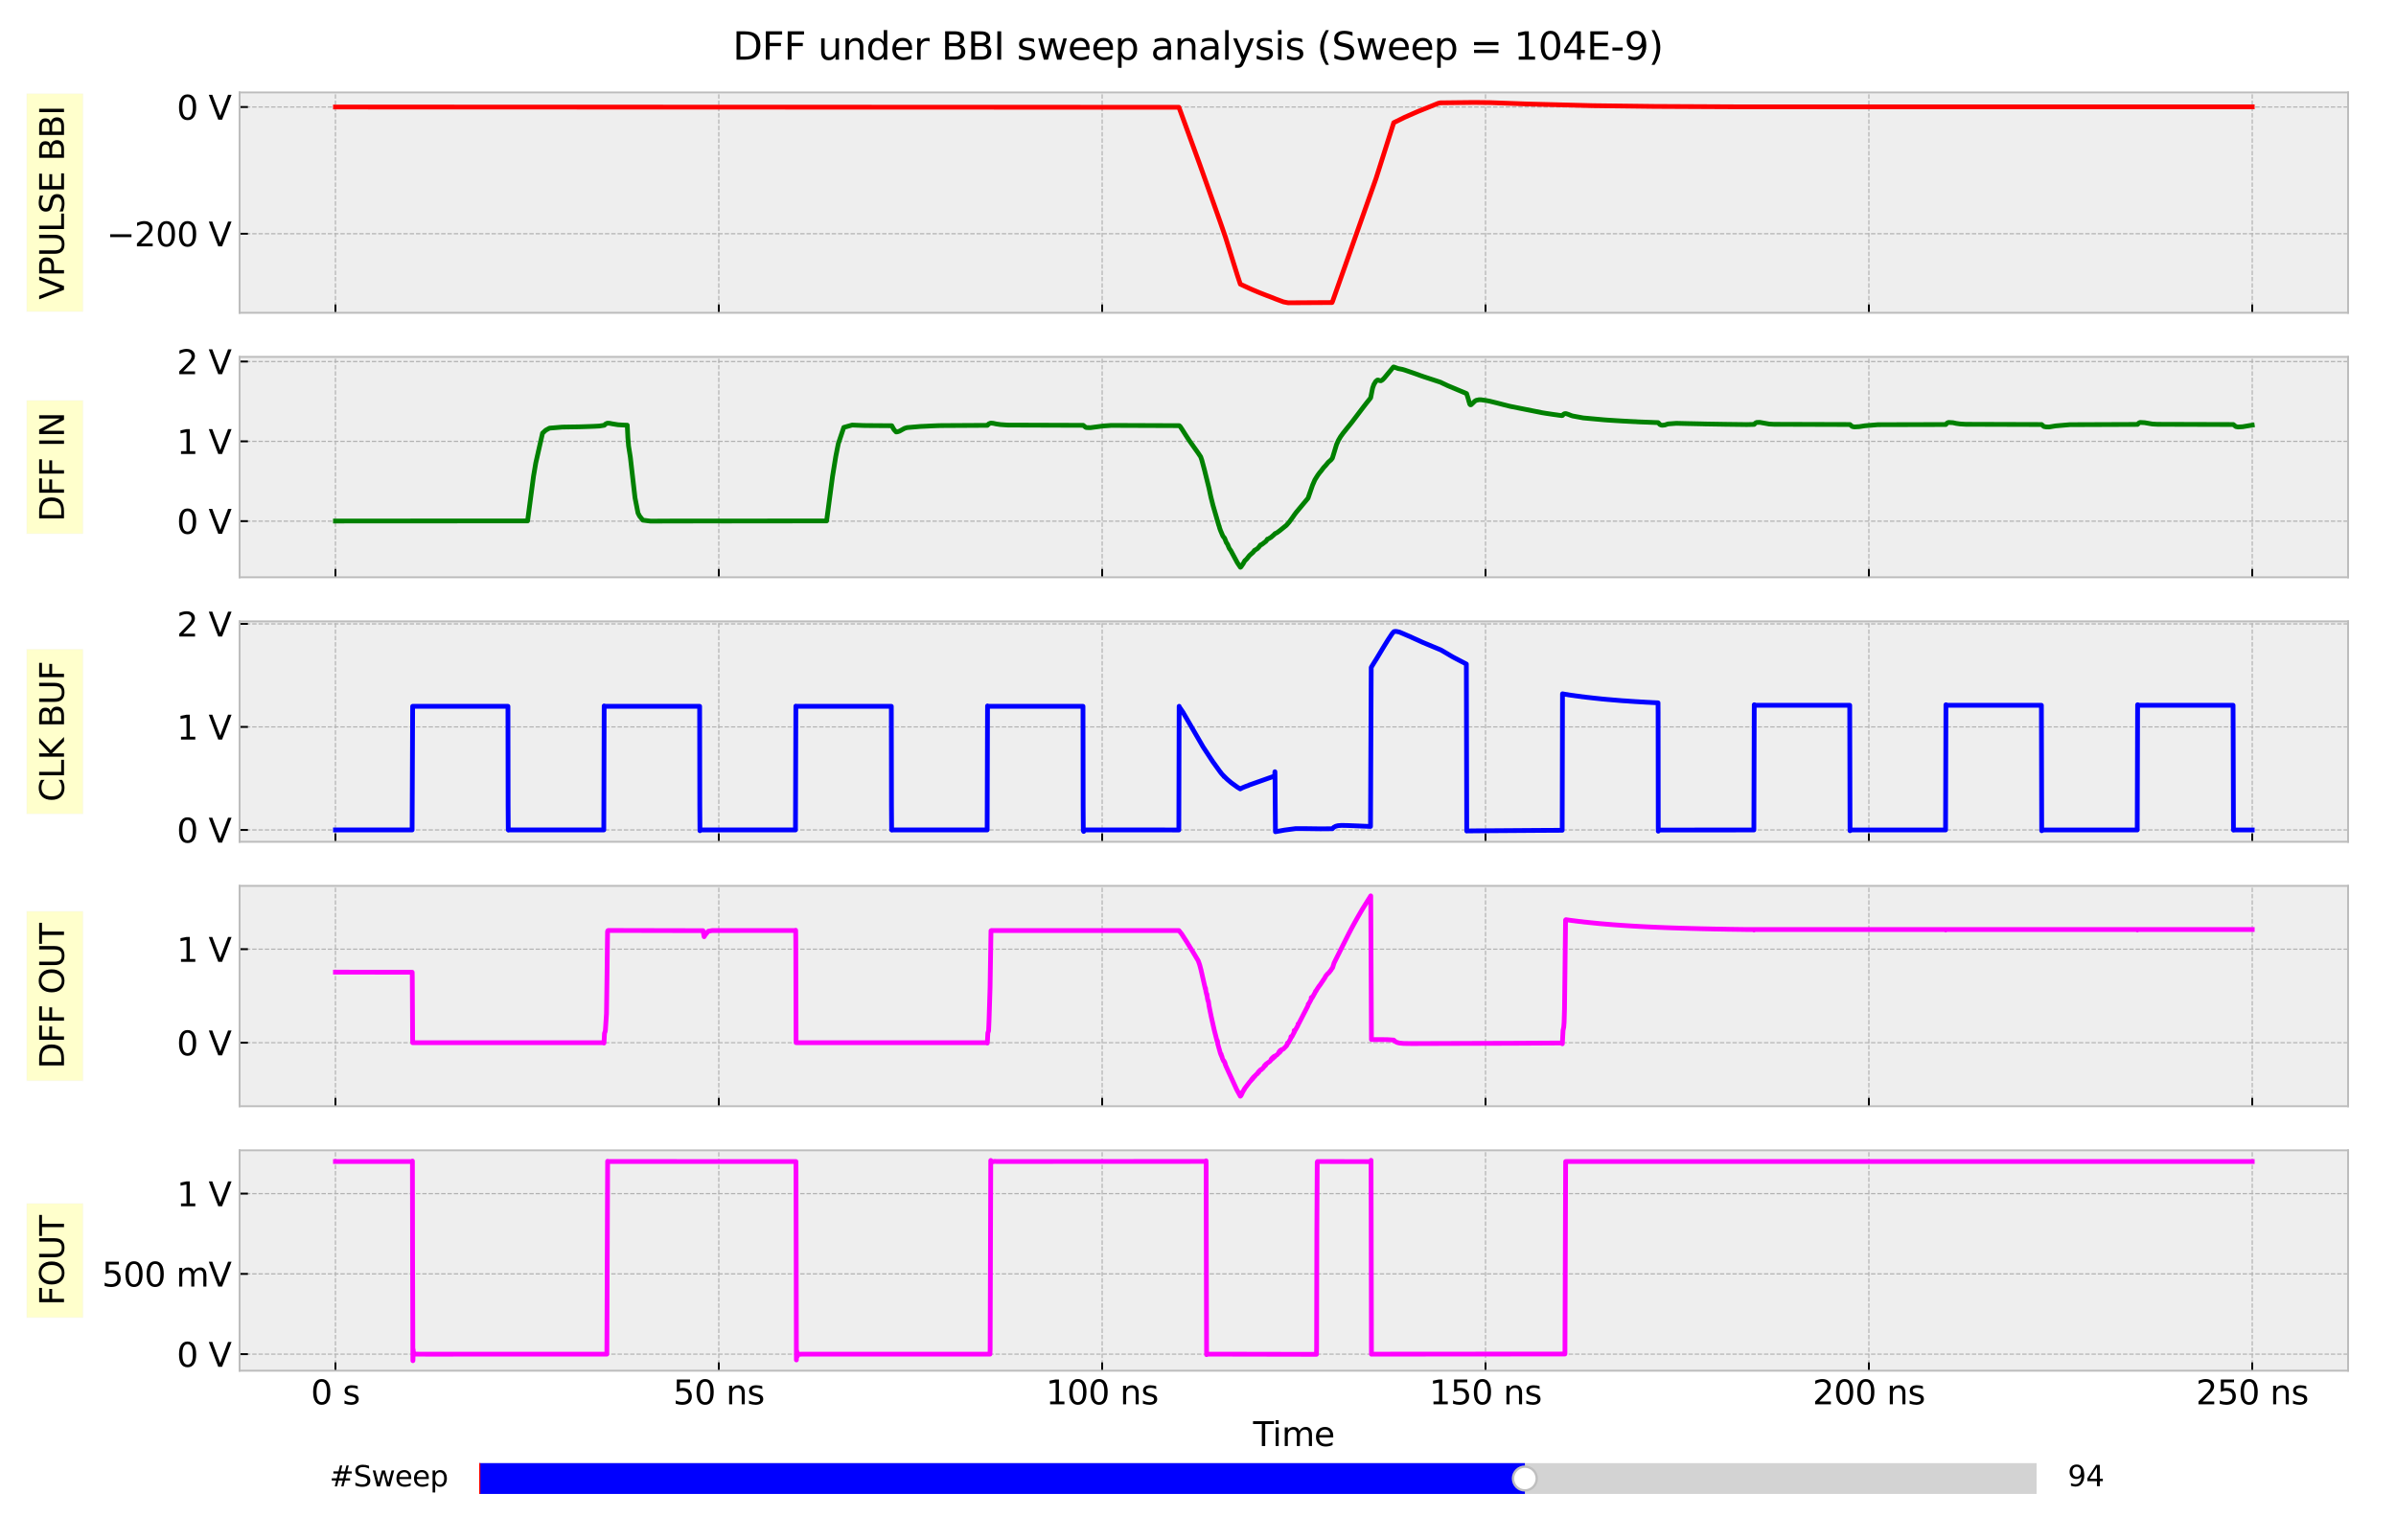 <?xml version="1.0" encoding="utf-8" standalone="no"?>
<!DOCTYPE svg PUBLIC "-//W3C//DTD SVG 1.1//EN"
  "http://www.w3.org/Graphics/SVG/1.1/DTD/svg11.dtd">
<svg xmlns:xlink="http://www.w3.org/1999/xlink" width="1008pt" height="648pt" viewBox="0 0 1008 648" xmlns="http://www.w3.org/2000/svg" version="1.1">
 <defs>
  <style type="text/css">*{stroke-linejoin: round; stroke-linecap: butt}</style>
 </defs>
 <g id="figure_1">
  <g id="patch_1">
   <path d="M 0 648 
L 1008 648 
L 1008 0 
L 0 0 
z
" style="fill: #ffffff"/>
  </g>
  <g id="axes_1">
   <g id="patch_2">
    <path d="M 100.8 131.611 
L 987.84 131.611 
L 987.84 38.88 
L 100.8 38.88 
z
" style="fill: #eeeeee"/>
   </g>
   <g id="matplotlib.axis_1">
    <g id="xtick_1">
     <g id="line2d_1">
      <path d="M 141.12 131.611 
L 141.12 38.88 
" clip-path="url(#pb0a4550bcc)" style="fill: none; stroke-dasharray: 1.85,0.8; stroke-dashoffset: 0; stroke: #b2b2b2; stroke-width: 0.5"/>
     </g>
     <g id="line2d_2">
      <defs>
       <path id="mb3f0530526" d="M 0 0 
L 0 -3.5 
" style="stroke: #000000; stroke-width: 0.8"/>
      </defs>
      <g>
       <use xlink:href="#mb3f0530526" x="141.12" y="131.611" style="stroke: #000000; stroke-width: 0.8"/>
      </g>
     </g>
    </g>
    <g id="xtick_2">
     <g id="line2d_3">
      <path d="M 302.4 131.611 
L 302.4 38.88 
" clip-path="url(#pb0a4550bcc)" style="fill: none; stroke-dasharray: 1.85,0.8; stroke-dashoffset: 0; stroke: #b2b2b2; stroke-width: 0.5"/>
     </g>
     <g id="line2d_4">
      <g>
       <use xlink:href="#mb3f0530526" x="302.4" y="131.611" style="stroke: #000000; stroke-width: 0.8"/>
      </g>
     </g>
    </g>
    <g id="xtick_3">
     <g id="line2d_5">
      <path d="M 463.68 131.611 
L 463.68 38.88 
" clip-path="url(#pb0a4550bcc)" style="fill: none; stroke-dasharray: 1.85,0.8; stroke-dashoffset: 0; stroke: #b2b2b2; stroke-width: 0.5"/>
     </g>
     <g id="line2d_6">
      <g>
       <use xlink:href="#mb3f0530526" x="463.68" y="131.611" style="stroke: #000000; stroke-width: 0.8"/>
      </g>
     </g>
    </g>
    <g id="xtick_4">
     <g id="line2d_7">
      <path d="M 624.96 131.611 
L 624.96 38.88 
" clip-path="url(#pb0a4550bcc)" style="fill: none; stroke-dasharray: 1.85,0.8; stroke-dashoffset: 0; stroke: #b2b2b2; stroke-width: 0.5"/>
     </g>
     <g id="line2d_8">
      <g>
       <use xlink:href="#mb3f0530526" x="624.96" y="131.611" style="stroke: #000000; stroke-width: 0.8"/>
      </g>
     </g>
    </g>
    <g id="xtick_5">
     <g id="line2d_9">
      <path d="M 786.24 131.611 
L 786.24 38.88 
" clip-path="url(#pb0a4550bcc)" style="fill: none; stroke-dasharray: 1.85,0.8; stroke-dashoffset: 0; stroke: #b2b2b2; stroke-width: 0.5"/>
     </g>
     <g id="line2d_10">
      <g>
       <use xlink:href="#mb3f0530526" x="786.24" y="131.611" style="stroke: #000000; stroke-width: 0.8"/>
      </g>
     </g>
    </g>
    <g id="xtick_6">
     <g id="line2d_11">
      <path d="M 947.52 131.611 
L 947.52 38.88 
" clip-path="url(#pb0a4550bcc)" style="fill: none; stroke-dasharray: 1.85,0.8; stroke-dashoffset: 0; stroke: #b2b2b2; stroke-width: 0.5"/>
     </g>
     <g id="line2d_12">
      <g>
       <use xlink:href="#mb3f0530526" x="947.52" y="131.611" style="stroke: #000000; stroke-width: 0.8"/>
      </g>
     </g>
    </g>
   </g>
   <g id="matplotlib.axis_2">
    <g id="ytick_1">
     <g id="line2d_13">
      <path d="M 100.8 98.34 
L 987.84 98.34 
" clip-path="url(#pb0a4550bcc)" style="fill: none; stroke-dasharray: 1.85,0.8; stroke-dashoffset: 0; stroke: #b2b2b2; stroke-width: 0.5"/>
     </g>
     <g id="line2d_14">
      <defs>
       <path id="maa50033fd0" d="M 0 0 
L 3.5 0 
" style="stroke: #000000; stroke-width: 0.8"/>
      </defs>
      <g>
       <use xlink:href="#maa50033fd0" x="100.8" y="98.34" style="stroke: #000000; stroke-width: 0.8"/>
      </g>
     </g>
     <g id="text_1">
      <!-- −200 V -->
      <g transform="translate(44.82 103.659) scale(0.14 -0.14)">
       <defs>
        <path id="DejaVuSans-2212" d="M 678 2272 
L 4684 2272 
L 4684 1741 
L 678 1741 
L 678 2272 
z
" transform="scale(0.016)"/>
        <path id="DejaVuSans-32" d="M 1228 531 
L 3431 531 
L 3431 0 
L 469 0 
L 469 531 
Q 828 903 1448 1529 
Q 2069 2156 2228 2338 
Q 2531 2678 2651 2914 
Q 2772 3150 2772 3378 
Q 2772 3750 2511 3984 
Q 2250 4219 1831 4219 
Q 1534 4219 1204 4116 
Q 875 4013 500 3803 
L 500 4441 
Q 881 4594 1212 4672 
Q 1544 4750 1819 4750 
Q 2544 4750 2975 4387 
Q 3406 4025 3406 3419 
Q 3406 3131 3298 2873 
Q 3191 2616 2906 2266 
Q 2828 2175 2409 1742 
Q 1991 1309 1228 531 
z
" transform="scale(0.016)"/>
        <path id="DejaVuSans-30" d="M 2034 4250 
Q 1547 4250 1301 3770 
Q 1056 3291 1056 2328 
Q 1056 1369 1301 889 
Q 1547 409 2034 409 
Q 2525 409 2770 889 
Q 3016 1369 3016 2328 
Q 3016 3291 2770 3770 
Q 2525 4250 2034 4250 
z
M 2034 4750 
Q 2819 4750 3233 4129 
Q 3647 3509 3647 2328 
Q 3647 1150 3233 529 
Q 2819 -91 2034 -91 
Q 1250 -91 836 529 
Q 422 1150 422 2328 
Q 422 3509 836 4129 
Q 1250 4750 2034 4750 
z
" transform="scale(0.016)"/>
        <path id="DejaVuSans-20" transform="scale(0.016)"/>
        <path id="DejaVuSans-56" d="M 1831 0 
L 50 4666 
L 709 4666 
L 2188 738 
L 3669 4666 
L 4325 4666 
L 2547 0 
L 1831 0 
z
" transform="scale(0.016)"/>
       </defs>
       <use xlink:href="#DejaVuSans-2212"/>
       <use xlink:href="#DejaVuSans-32" x="83.789"/>
       <use xlink:href="#DejaVuSans-30" x="147.412"/>
       <use xlink:href="#DejaVuSans-30" x="211.035"/>
       <use xlink:href="#DejaVuSans-20" x="274.658"/>
       <use xlink:href="#DejaVuSans-56" x="306.445"/>
      </g>
     </g>
    </g>
    <g id="ytick_2">
     <g id="line2d_15">
      <path d="M 100.8 45.027 
L 987.84 45.027 
" clip-path="url(#pb0a4550bcc)" style="fill: none; stroke-dasharray: 1.85,0.8; stroke-dashoffset: 0; stroke: #b2b2b2; stroke-width: 0.5"/>
     </g>
     <g id="line2d_16">
      <g>
       <use xlink:href="#maa50033fd0" x="100.8" y="45.027" style="stroke: #000000; stroke-width: 0.8"/>
      </g>
     </g>
     <g id="text_2">
      <!-- 0 V -->
      <g transform="translate(74.366 50.346) scale(0.14 -0.14)">
       <use xlink:href="#DejaVuSans-30"/>
       <use xlink:href="#DejaVuSans-20" x="63.623"/>
       <use xlink:href="#DejaVuSans-56" x="95.41"/>
      </g>
     </g>
    </g>
    <g id="text_3">
     <g id="patch_3">
      <path d="M 34.877 131.08 
L 34.877 39.411 
L 11.247 39.411 
L 11.247 131.08 
z
" style="fill: #ffff00; opacity: 0.2; stroke: #eeeeee; stroke-width: 0.5; stroke-linejoin: miter"/>
     </g>
     <!-- VPULSE BBI -->
     <g transform="translate(26.925 126.04) rotate(-90) scale(0.14 -0.14)">
      <defs>
       <path id="DejaVuSans-50" d="M 1259 4147 
L 1259 2394 
L 2053 2394 
Q 2494 2394 2734 2622 
Q 2975 2850 2975 3272 
Q 2975 3691 2734 3919 
Q 2494 4147 2053 4147 
L 1259 4147 
z
M 628 4666 
L 2053 4666 
Q 2838 4666 3239 4311 
Q 3641 3956 3641 3272 
Q 3641 2581 3239 2228 
Q 2838 1875 2053 1875 
L 1259 1875 
L 1259 0 
L 628 0 
L 628 4666 
z
" transform="scale(0.016)"/>
       <path id="DejaVuSans-55" d="M 556 4666 
L 1191 4666 
L 1191 1831 
Q 1191 1081 1462 751 
Q 1734 422 2344 422 
Q 2950 422 3222 751 
Q 3494 1081 3494 1831 
L 3494 4666 
L 4128 4666 
L 4128 1753 
Q 4128 841 3676 375 
Q 3225 -91 2344 -91 
Q 1459 -91 1007 375 
Q 556 841 556 1753 
L 556 4666 
z
" transform="scale(0.016)"/>
       <path id="DejaVuSans-4c" d="M 628 4666 
L 1259 4666 
L 1259 531 
L 3531 531 
L 3531 0 
L 628 0 
L 628 4666 
z
" transform="scale(0.016)"/>
       <path id="DejaVuSans-53" d="M 3425 4513 
L 3425 3897 
Q 3066 4069 2747 4153 
Q 2428 4238 2131 4238 
Q 1616 4238 1336 4038 
Q 1056 3838 1056 3469 
Q 1056 3159 1242 3001 
Q 1428 2844 1947 2747 
L 2328 2669 
Q 3034 2534 3370 2195 
Q 3706 1856 3706 1288 
Q 3706 609 3251 259 
Q 2797 -91 1919 -91 
Q 1588 -91 1214 -16 
Q 841 59 441 206 
L 441 856 
Q 825 641 1194 531 
Q 1563 422 1919 422 
Q 2459 422 2753 634 
Q 3047 847 3047 1241 
Q 3047 1584 2836 1778 
Q 2625 1972 2144 2069 
L 1759 2144 
Q 1053 2284 737 2584 
Q 422 2884 422 3419 
Q 422 4038 858 4394 
Q 1294 4750 2059 4750 
Q 2388 4750 2728 4690 
Q 3069 4631 3425 4513 
z
" transform="scale(0.016)"/>
       <path id="DejaVuSans-45" d="M 628 4666 
L 3578 4666 
L 3578 4134 
L 1259 4134 
L 1259 2753 
L 3481 2753 
L 3481 2222 
L 1259 2222 
L 1259 531 
L 3634 531 
L 3634 0 
L 628 0 
L 628 4666 
z
" transform="scale(0.016)"/>
       <path id="DejaVuSans-42" d="M 1259 2228 
L 1259 519 
L 2272 519 
Q 2781 519 3026 730 
Q 3272 941 3272 1375 
Q 3272 1813 3026 2020 
Q 2781 2228 2272 2228 
L 1259 2228 
z
M 1259 4147 
L 1259 2741 
L 2194 2741 
Q 2656 2741 2882 2914 
Q 3109 3088 3109 3444 
Q 3109 3797 2882 3972 
Q 2656 4147 2194 4147 
L 1259 4147 
z
M 628 4666 
L 2241 4666 
Q 2963 4666 3353 4366 
Q 3744 4066 3744 3513 
Q 3744 3084 3544 2831 
Q 3344 2578 2956 2516 
Q 3422 2416 3680 2098 
Q 3938 1781 3938 1306 
Q 3938 681 3513 340 
Q 3088 0 2303 0 
L 628 0 
L 628 4666 
z
" transform="scale(0.016)"/>
       <path id="DejaVuSans-49" d="M 628 4666 
L 1259 4666 
L 1259 0 
L 628 0 
L 628 4666 
z
" transform="scale(0.016)"/>
      </defs>
      <use xlink:href="#DejaVuSans-56"/>
      <use xlink:href="#DejaVuSans-50" x="68.408"/>
      <use xlink:href="#DejaVuSans-55" x="128.711"/>
      <use xlink:href="#DejaVuSans-4c" x="201.904"/>
      <use xlink:href="#DejaVuSans-53" x="257.617"/>
      <use xlink:href="#DejaVuSans-45" x="321.094"/>
      <use xlink:href="#DejaVuSans-20" x="384.277"/>
      <use xlink:href="#DejaVuSans-42" x="416.064"/>
      <use xlink:href="#DejaVuSans-42" x="484.668"/>
      <use xlink:href="#DejaVuSans-49" x="553.271"/>
     </g>
    </g>
   </g>
   <g id="line2d_17">
    <path d="M 141.12 45.027 
L 495.968 45.136 
L 496.452 46.426 
L 504.677 69.007 
L 512.096 89.864 
L 513.709 94.441 
L 515.515 99.673 
L 518.999 110.808 
L 520.58 115.854 
L 521.805 119.551 
L 525.708 121.364 
L 526.289 121.62 
L 527.16 122.003 
L 527.805 122.27 
L 529.385 122.936 
L 530.031 123.203 
L 531.127 123.629 
L 531.869 123.923 
L 532.966 124.349 
L 533.869 124.677 
L 534.546 124.944 
L 535.353 125.255 
L 536.708 125.805 
L 539.353 126.791 
L 539.965 127.023 
L 541.901 127.396 
L 560.383 127.289 
L 560.609 126.802 
L 578.898 75.088 
L 582.64 63.292 
L 586.35 51.618 
L 590.962 49.341 
L 596.317 46.985 
L 605.026 43.484 
L 605.897 43.269 
L 620.186 43.108 
L 626.992 43.185 
L 642.346 43.746 
L 670.118 44.461 
L 695.762 44.774 
L 731.373 44.946 
L 779.402 44.954 
L 947.52 44.954 
L 947.52 44.954 
" clip-path="url(#pb0a4550bcc)" style="fill: none; stroke: #ff0000; stroke-width: 2; stroke-linecap: square"/>
   </g>
   <g id="patch_4">
    <path d="M 100.8 131.611 
L 100.8 38.88 
" style="fill: none; stroke: #bcbcbc; stroke-width: 0.8; stroke-linejoin: miter; stroke-linecap: square"/>
   </g>
   <g id="patch_5">
    <path d="M 987.84 131.611 
L 987.84 38.88 
" style="fill: none; stroke: #bcbcbc; stroke-width: 0.8; stroke-linejoin: miter; stroke-linecap: square"/>
   </g>
   <g id="patch_6">
    <path d="M 100.8 131.611 
L 987.84 131.611 
" style="fill: none; stroke: #bcbcbc; stroke-width: 0.8; stroke-linejoin: miter; stroke-linecap: square"/>
   </g>
   <g id="patch_7">
    <path d="M 100.8 38.88 
L 987.84 38.88 
" style="fill: none; stroke: #bcbcbc; stroke-width: 0.8; stroke-linejoin: miter; stroke-linecap: square"/>
   </g>
  </g>
  <g id="axes_2">
   <g id="patch_8">
    <path d="M 100.8 242.888 
L 987.84 242.888 
L 987.84 150.157 
L 100.8 150.157 
z
" style="fill: #eeeeee"/>
   </g>
   <g id="matplotlib.axis_3">
    <g id="xtick_7">
     <g id="line2d_18">
      <path d="M 141.12 242.888 
L 141.12 150.157 
" clip-path="url(#pfdb9f6f2f2)" style="fill: none; stroke-dasharray: 1.85,0.8; stroke-dashoffset: 0; stroke: #b2b2b2; stroke-width: 0.5"/>
     </g>
     <g id="line2d_19">
      <g>
       <use xlink:href="#mb3f0530526" x="141.12" y="242.888" style="stroke: #000000; stroke-width: 0.8"/>
      </g>
     </g>
    </g>
    <g id="xtick_8">
     <g id="line2d_20">
      <path d="M 302.4 242.888 
L 302.4 150.157 
" clip-path="url(#pfdb9f6f2f2)" style="fill: none; stroke-dasharray: 1.85,0.8; stroke-dashoffset: 0; stroke: #b2b2b2; stroke-width: 0.5"/>
     </g>
     <g id="line2d_21">
      <g>
       <use xlink:href="#mb3f0530526" x="302.4" y="242.888" style="stroke: #000000; stroke-width: 0.8"/>
      </g>
     </g>
    </g>
    <g id="xtick_9">
     <g id="line2d_22">
      <path d="M 463.68 242.888 
L 463.68 150.157 
" clip-path="url(#pfdb9f6f2f2)" style="fill: none; stroke-dasharray: 1.85,0.8; stroke-dashoffset: 0; stroke: #b2b2b2; stroke-width: 0.5"/>
     </g>
     <g id="line2d_23">
      <g>
       <use xlink:href="#mb3f0530526" x="463.68" y="242.888" style="stroke: #000000; stroke-width: 0.8"/>
      </g>
     </g>
    </g>
    <g id="xtick_10">
     <g id="line2d_24">
      <path d="M 624.96 242.888 
L 624.96 150.157 
" clip-path="url(#pfdb9f6f2f2)" style="fill: none; stroke-dasharray: 1.85,0.8; stroke-dashoffset: 0; stroke: #b2b2b2; stroke-width: 0.5"/>
     </g>
     <g id="line2d_25">
      <g>
       <use xlink:href="#mb3f0530526" x="624.96" y="242.888" style="stroke: #000000; stroke-width: 0.8"/>
      </g>
     </g>
    </g>
    <g id="xtick_11">
     <g id="line2d_26">
      <path d="M 786.24 242.888 
L 786.24 150.157 
" clip-path="url(#pfdb9f6f2f2)" style="fill: none; stroke-dasharray: 1.85,0.8; stroke-dashoffset: 0; stroke: #b2b2b2; stroke-width: 0.5"/>
     </g>
     <g id="line2d_27">
      <g>
       <use xlink:href="#mb3f0530526" x="786.24" y="242.888" style="stroke: #000000; stroke-width: 0.8"/>
      </g>
     </g>
    </g>
    <g id="xtick_12">
     <g id="line2d_28">
      <path d="M 947.52 242.888 
L 947.52 150.157 
" clip-path="url(#pfdb9f6f2f2)" style="fill: none; stroke-dasharray: 1.85,0.8; stroke-dashoffset: 0; stroke: #b2b2b2; stroke-width: 0.5"/>
     </g>
     <g id="line2d_29">
      <g>
       <use xlink:href="#mb3f0530526" x="947.52" y="242.888" style="stroke: #000000; stroke-width: 0.8"/>
      </g>
     </g>
    </g>
   </g>
   <g id="matplotlib.axis_4">
    <g id="ytick_3">
     <g id="line2d_30">
      <path d="M 100.8 219.265 
L 987.84 219.265 
" clip-path="url(#pfdb9f6f2f2)" style="fill: none; stroke-dasharray: 1.85,0.8; stroke-dashoffset: 0; stroke: #b2b2b2; stroke-width: 0.5"/>
     </g>
     <g id="line2d_31">
      <g>
       <use xlink:href="#maa50033fd0" x="100.8" y="219.265" style="stroke: #000000; stroke-width: 0.8"/>
      </g>
     </g>
     <g id="text_4">
      <!-- 0 V -->
      <g transform="translate(74.366 224.584) scale(0.14 -0.14)">
       <use xlink:href="#DejaVuSans-30"/>
       <use xlink:href="#DejaVuSans-20" x="63.623"/>
       <use xlink:href="#DejaVuSans-56" x="95.41"/>
      </g>
     </g>
    </g>
    <g id="ytick_4">
     <g id="line2d_32">
      <path d="M 100.8 185.692 
L 987.84 185.692 
" clip-path="url(#pfdb9f6f2f2)" style="fill: none; stroke-dasharray: 1.85,0.8; stroke-dashoffset: 0; stroke: #b2b2b2; stroke-width: 0.5"/>
     </g>
     <g id="line2d_33">
      <g>
       <use xlink:href="#maa50033fd0" x="100.8" y="185.692" style="stroke: #000000; stroke-width: 0.8"/>
      </g>
     </g>
     <g id="text_5">
      <!-- 1 V -->
      <g transform="translate(74.366 191.011) scale(0.14 -0.14)">
       <defs>
        <path id="DejaVuSans-31" d="M 794 531 
L 1825 531 
L 1825 4091 
L 703 3866 
L 703 4441 
L 1819 4666 
L 2450 4666 
L 2450 531 
L 3481 531 
L 3481 0 
L 794 0 
L 794 531 
z
" transform="scale(0.016)"/>
       </defs>
       <use xlink:href="#DejaVuSans-31"/>
       <use xlink:href="#DejaVuSans-20" x="63.623"/>
       <use xlink:href="#DejaVuSans-56" x="95.41"/>
      </g>
     </g>
    </g>
    <g id="ytick_5">
     <g id="line2d_34">
      <path d="M 100.8 152.12 
L 987.84 152.12 
" clip-path="url(#pfdb9f6f2f2)" style="fill: none; stroke-dasharray: 1.85,0.8; stroke-dashoffset: 0; stroke: #b2b2b2; stroke-width: 0.5"/>
     </g>
     <g id="line2d_35">
      <g>
       <use xlink:href="#maa50033fd0" x="100.8" y="152.12" style="stroke: #000000; stroke-width: 0.8"/>
      </g>
     </g>
     <g id="text_6">
      <!-- 2 V -->
      <g transform="translate(74.366 157.438) scale(0.14 -0.14)">
       <use xlink:href="#DejaVuSans-32"/>
       <use xlink:href="#DejaVuSans-20" x="63.623"/>
       <use xlink:href="#DejaVuSans-56" x="95.41"/>
      </g>
     </g>
    </g>
    <g id="text_7">
     <g id="patch_9">
      <path d="M 34.877 224.532 
L 34.877 168.514 
L 11.247 168.514 
L 11.247 224.532 
z
" style="fill: #ffff00; opacity: 0.2; stroke: #eeeeee; stroke-width: 0.5; stroke-linejoin: miter"/>
     </g>
     <!-- DFF IN -->
     <g transform="translate(26.925 219.492) rotate(-90) scale(0.14 -0.14)">
      <defs>
       <path id="DejaVuSans-44" d="M 1259 4147 
L 1259 519 
L 2022 519 
Q 2988 519 3436 956 
Q 3884 1394 3884 2338 
Q 3884 3275 3436 3711 
Q 2988 4147 2022 4147 
L 1259 4147 
z
M 628 4666 
L 1925 4666 
Q 3281 4666 3915 4102 
Q 4550 3538 4550 2338 
Q 4550 1131 3912 565 
Q 3275 0 1925 0 
L 628 0 
L 628 4666 
z
" transform="scale(0.016)"/>
       <path id="DejaVuSans-46" d="M 628 4666 
L 3309 4666 
L 3309 4134 
L 1259 4134 
L 1259 2759 
L 3109 2759 
L 3109 2228 
L 1259 2228 
L 1259 0 
L 628 0 
L 628 4666 
z
" transform="scale(0.016)"/>
       <path id="DejaVuSans-4e" d="M 628 4666 
L 1478 4666 
L 3547 763 
L 3547 4666 
L 4159 4666 
L 4159 0 
L 3309 0 
L 1241 3903 
L 1241 0 
L 628 0 
L 628 4666 
z
" transform="scale(0.016)"/>
      </defs>
      <use xlink:href="#DejaVuSans-44"/>
      <use xlink:href="#DejaVuSans-46" x="77.002"/>
      <use xlink:href="#DejaVuSans-46" x="134.521"/>
      <use xlink:href="#DejaVuSans-20" x="192.041"/>
      <use xlink:href="#DejaVuSans-49" x="223.828"/>
      <use xlink:href="#DejaVuSans-4e" x="253.32"/>
     </g>
    </g>
   </g>
   <g id="line2d_36">
    <path d="M 141.12 219.216 
L 221.954 219.17 
L 224.437 200.464 
L 225.405 194.773 
L 228.243 182.261 
L 229.598 181.006 
L 231.179 180.143 
L 236.566 179.693 
L 243.662 179.582 
L 245.146 179.539 
L 248.403 179.428 
L 250.113 179.361 
L 252.177 179.25 
L 254.242 178.924 
L 254.758 178.394 
L 255.5 178.058 
L 256.371 178.078 
L 257.532 178.31 
L 259.983 178.709 
L 262.37 178.847 
L 263.886 178.897 
L 264.144 184.074 
L 264.435 187.597 
L 265.177 192.289 
L 267.144 209.417 
L 268.402 215.848 
L 269.08 217.159 
L 270.467 218.858 
L 273.724 219.267 
L 282.595 219.221 
L 297.11 219.21 
L 305.884 219.216 
L 347.752 219.172 
L 350.236 200.504 
L 351.623 191.968 
L 352.687 186.64 
L 354.977 179.827 
L 358.493 178.84 
L 360.235 178.911 
L 363.074 179.022 
L 364.396 179.048 
L 375.17 179.119 
L 375.718 180.099 
L 376.169 180.841 
L 377.008 181.738 
L 377.524 181.687 
L 378.427 181.398 
L 380.46 180.26 
L 381.588 179.904 
L 387.201 179.431 
L 389.652 179.32 
L 391.814 179.206 
L 394.555 179.095 
L 395.942 179.062 
L 415.393 178.954 
L 415.973 178.337 
L 416.844 178.004 
L 417.909 178.108 
L 419.167 178.387 
L 420.909 178.639 
L 424.005 178.85 
L 455.713 178.951 
L 456.809 179.831 
L 457.261 179.901 
L 458.713 179.941 
L 462.745 179.411 
L 464.164 179.226 
L 467.518 178.988 
L 496.097 179.092 
L 496.484 179.418 
L 497.226 180.516 
L 498.775 182.966 
L 500.387 185.441 
L 504 190.511 
L 505.129 192.195 
L 505.581 193.502 
L 506.677 197.546 
L 508.613 205.34 
L 509.419 209.105 
L 510.322 212.67 
L 512.709 220.896 
L 512.903 221.399 
L 513.128 222.258 
L 513.483 223.23 
L 514.419 225.434 
L 514.806 225.988 
L 515.128 226.33 
L 515.354 226.846 
L 515.935 228.309 
L 516.257 228.728 
L 516.354 228.903 
L 516.612 229.408 
L 516.709 229.674 
L 517.16 230.737 
L 517.806 231.653 
L 520.547 236.753 
L 521.838 238.669 
L 522.031 238.576 
L 522.579 237.757 
L 522.934 237.273 
L 523.708 235.886 
L 523.966 235.696 
L 524.515 235.159 
L 525.482 233.926 
L 525.805 233.579 
L 527.16 232.386 
L 527.773 231.551 
L 527.934 231.565 
L 528.224 231.288 
L 528.966 230.865 
L 529.805 229.957 
L 530.16 229.401 
L 530.514 229.17 
L 530.676 229.181 
L 530.902 229.026 
L 532.611 227.727 
L 533.224 226.815 
L 533.482 226.754 
L 533.643 226.711 
L 534.74 226.039 
L 536.095 224.859 
L 536.321 224.585 
L 536.482 224.455 
L 536.804 224.336 
L 537.224 224.125 
L 538.385 223.277 
L 540.127 221.86 
L 541.159 221.046 
L 542.352 219.683 
L 543.61 217.953 
L 544.707 216.384 
L 545.352 215.529 
L 549.642 210.391 
L 550.287 209.619 
L 550.965 207.666 
L 552.158 204.217 
L 553.158 201.914 
L 554.319 200.038 
L 555.126 198.931 
L 555.706 198.248 
L 556.9 196.679 
L 557.706 195.828 
L 558.771 194.524 
L 559.932 193.506 
L 560.513 192.791 
L 560.932 191.477 
L 562.287 187.035 
L 563.093 185.222 
L 563.964 183.742 
L 565.093 182.184 
L 566.867 179.968 
L 568.641 177.773 
L 573.641 171.189 
L 574.77 169.729 
L 576.511 167.546 
L 576.641 167.342 
L 577.447 163.306 
L 577.995 161.775 
L 578.769 160.483 
L 579.447 159.925 
L 579.769 159.895 
L 580.543 160.167 
L 580.963 160.204 
L 581.608 159.828 
L 582.35 159.076 
L 586.221 154.406 
L 586.414 154.426 
L 588.253 155.081 
L 588.866 155.191 
L 590.027 155.423 
L 590.994 155.708 
L 594.833 157.021 
L 596.704 157.686 
L 597.284 157.914 
L 598.994 158.508 
L 606.09 160.838 
L 606.542 161.077 
L 609.058 162.262 
L 616.993 165.589 
L 617.67 167.721 
L 617.96 168.822 
L 618.348 170.094 
L 618.606 170.316 
L 618.896 170.276 
L 619.509 169.705 
L 620.444 168.795 
L 621.025 168.443 
L 622.186 168.191 
L 623.089 168.201 
L 624.799 168.446 
L 625.476 168.557 
L 626.702 168.795 
L 629.798 169.551 
L 631.895 170.094 
L 632.605 170.276 
L 634.605 170.786 
L 635.443 170.984 
L 648.668 173.626 
L 650.41 173.915 
L 651.087 174.012 
L 652.926 174.288 
L 653.668 174.399 
L 654.087 174.456 
L 654.894 174.56 
L 655.635 174.677 
L 657.022 174.855 
L 657.345 174.795 
L 657.764 174.298 
L 658.216 174.049 
L 658.829 174.026 
L 659.796 174.338 
L 660.99 174.822 
L 661.603 175.016 
L 666.086 175.839 
L 674.763 176.631 
L 676.247 176.742 
L 676.699 176.772 
L 679.537 176.957 
L 680.215 176.997 
L 682.763 177.152 
L 684.827 177.259 
L 685.279 177.286 
L 687.311 177.39 
L 688.085 177.413 
L 688.924 177.477 
L 690.698 177.551 
L 691.504 177.578 
L 693.246 177.648 
L 695.955 177.759 
L 697.568 177.816 
L 697.697 177.907 
L 698.278 178.572 
L 698.826 178.837 
L 699.31 178.921 
L 700.375 178.813 
L 701.729 178.36 
L 705.181 178.112 
L 705.761 178.122 
L 710.567 178.233 
L 711.148 178.243 
L 716.406 178.353 
L 717.051 178.38 
L 724.018 178.491 
L 725.308 178.515 
L 734.179 178.622 
L 734.598 178.639 
L 737.985 178.562 
L 738.501 178.004 
L 739.049 177.736 
L 740.372 177.705 
L 744.339 178.421 
L 746.372 178.521 
L 778.273 178.615 
L 779.208 179.441 
L 780.144 179.619 
L 782.24 179.508 
L 784.53 179.142 
L 790.014 178.682 
L 818.593 178.615 
L 819.141 178.008 
L 819.689 177.736 
L 821.625 177.843 
L 822.947 178.142 
L 824.625 178.38 
L 827.044 178.521 
L 858.913 178.615 
L 859.848 179.441 
L 860.784 179.619 
L 862.074 179.649 
L 864.848 179.183 
L 870.783 178.676 
L 899.265 178.568 
L 899.781 178.008 
L 900.329 177.736 
L 902.265 177.843 
L 905.523 178.411 
L 907.684 178.525 
L 939.553 178.615 
L 940.617 179.471 
L 941.553 179.656 
L 943.488 179.545 
L 946.456 179.038 
L 947.52 178.874 
L 947.52 178.874 
" clip-path="url(#pfdb9f6f2f2)" style="fill: none; stroke: #008000; stroke-width: 2; stroke-linecap: square"/>
   </g>
   <g id="patch_10">
    <path d="M 100.8 242.888 
L 100.8 150.157 
" style="fill: none; stroke: #bcbcbc; stroke-width: 0.8; stroke-linejoin: miter; stroke-linecap: square"/>
   </g>
   <g id="patch_11">
    <path d="M 987.84 242.888 
L 987.84 150.157 
" style="fill: none; stroke: #bcbcbc; stroke-width: 0.8; stroke-linejoin: miter; stroke-linecap: square"/>
   </g>
   <g id="patch_12">
    <path d="M 100.8 242.888 
L 987.84 242.888 
" style="fill: none; stroke: #bcbcbc; stroke-width: 0.8; stroke-linejoin: miter; stroke-linecap: square"/>
   </g>
   <g id="patch_13">
    <path d="M 100.8 150.157 
L 987.84 150.157 
" style="fill: none; stroke: #bcbcbc; stroke-width: 0.8; stroke-linejoin: miter; stroke-linecap: square"/>
   </g>
  </g>
  <g id="axes_3">
   <g id="patch_14">
    <path d="M 100.8 354.166 
L 987.84 354.166 
L 987.84 261.434 
L 100.8 261.434 
z
" style="fill: #eeeeee"/>
   </g>
   <g id="matplotlib.axis_5">
    <g id="xtick_13">
     <g id="line2d_37">
      <path d="M 141.12 354.166 
L 141.12 261.434 
" clip-path="url(#p6253a641d2)" style="fill: none; stroke-dasharray: 1.85,0.8; stroke-dashoffset: 0; stroke: #b2b2b2; stroke-width: 0.5"/>
     </g>
     <g id="line2d_38">
      <g>
       <use xlink:href="#mb3f0530526" x="141.12" y="354.166" style="stroke: #000000; stroke-width: 0.8"/>
      </g>
     </g>
    </g>
    <g id="xtick_14">
     <g id="line2d_39">
      <path d="M 302.4 354.166 
L 302.4 261.434 
" clip-path="url(#p6253a641d2)" style="fill: none; stroke-dasharray: 1.85,0.8; stroke-dashoffset: 0; stroke: #b2b2b2; stroke-width: 0.5"/>
     </g>
     <g id="line2d_40">
      <g>
       <use xlink:href="#mb3f0530526" x="302.4" y="354.166" style="stroke: #000000; stroke-width: 0.8"/>
      </g>
     </g>
    </g>
    <g id="xtick_15">
     <g id="line2d_41">
      <path d="M 463.68 354.166 
L 463.68 261.434 
" clip-path="url(#p6253a641d2)" style="fill: none; stroke-dasharray: 1.85,0.8; stroke-dashoffset: 0; stroke: #b2b2b2; stroke-width: 0.5"/>
     </g>
     <g id="line2d_42">
      <g>
       <use xlink:href="#mb3f0530526" x="463.68" y="354.166" style="stroke: #000000; stroke-width: 0.8"/>
      </g>
     </g>
    </g>
    <g id="xtick_16">
     <g id="line2d_43">
      <path d="M 624.96 354.166 
L 624.96 261.434 
" clip-path="url(#p6253a641d2)" style="fill: none; stroke-dasharray: 1.85,0.8; stroke-dashoffset: 0; stroke: #b2b2b2; stroke-width: 0.5"/>
     </g>
     <g id="line2d_44">
      <g>
       <use xlink:href="#mb3f0530526" x="624.96" y="354.166" style="stroke: #000000; stroke-width: 0.8"/>
      </g>
     </g>
    </g>
    <g id="xtick_17">
     <g id="line2d_45">
      <path d="M 786.24 354.166 
L 786.24 261.434 
" clip-path="url(#p6253a641d2)" style="fill: none; stroke-dasharray: 1.85,0.8; stroke-dashoffset: 0; stroke: #b2b2b2; stroke-width: 0.5"/>
     </g>
     <g id="line2d_46">
      <g>
       <use xlink:href="#mb3f0530526" x="786.24" y="354.166" style="stroke: #000000; stroke-width: 0.8"/>
      </g>
     </g>
    </g>
    <g id="xtick_18">
     <g id="line2d_47">
      <path d="M 947.52 354.166 
L 947.52 261.434 
" clip-path="url(#p6253a641d2)" style="fill: none; stroke-dasharray: 1.85,0.8; stroke-dashoffset: 0; stroke: #b2b2b2; stroke-width: 0.5"/>
     </g>
     <g id="line2d_48">
      <g>
       <use xlink:href="#mb3f0530526" x="947.52" y="354.166" style="stroke: #000000; stroke-width: 0.8"/>
      </g>
     </g>
    </g>
   </g>
   <g id="matplotlib.axis_6">
    <g id="ytick_6">
     <g id="line2d_49">
      <path d="M 100.8 349.19 
L 987.84 349.19 
" clip-path="url(#p6253a641d2)" style="fill: none; stroke-dasharray: 1.85,0.8; stroke-dashoffset: 0; stroke: #b2b2b2; stroke-width: 0.5"/>
     </g>
     <g id="line2d_50">
      <g>
       <use xlink:href="#maa50033fd0" x="100.8" y="349.19" style="stroke: #000000; stroke-width: 0.8"/>
      </g>
     </g>
     <g id="text_8">
      <!-- 0 V -->
      <g transform="translate(74.366 354.509) scale(0.14 -0.14)">
       <use xlink:href="#DejaVuSans-30"/>
       <use xlink:href="#DejaVuSans-20" x="63.623"/>
       <use xlink:href="#DejaVuSans-56" x="95.41"/>
      </g>
     </g>
    </g>
    <g id="ytick_7">
     <g id="line2d_51">
      <path d="M 100.8 305.842 
L 987.84 305.842 
" clip-path="url(#p6253a641d2)" style="fill: none; stroke-dasharray: 1.85,0.8; stroke-dashoffset: 0; stroke: #b2b2b2; stroke-width: 0.5"/>
     </g>
     <g id="line2d_52">
      <g>
       <use xlink:href="#maa50033fd0" x="100.8" y="305.842" style="stroke: #000000; stroke-width: 0.8"/>
      </g>
     </g>
     <g id="text_9">
      <!-- 1 V -->
      <g transform="translate(74.366 311.161) scale(0.14 -0.14)">
       <use xlink:href="#DejaVuSans-31"/>
       <use xlink:href="#DejaVuSans-20" x="63.623"/>
       <use xlink:href="#DejaVuSans-56" x="95.41"/>
      </g>
     </g>
    </g>
    <g id="ytick_8">
     <g id="line2d_53">
      <path d="M 100.8 262.494 
L 987.84 262.494 
" clip-path="url(#p6253a641d2)" style="fill: none; stroke-dasharray: 1.85,0.8; stroke-dashoffset: 0; stroke: #b2b2b2; stroke-width: 0.5"/>
     </g>
     <g id="line2d_54">
      <g>
       <use xlink:href="#maa50033fd0" x="100.8" y="262.494" style="stroke: #000000; stroke-width: 0.8"/>
      </g>
     </g>
     <g id="text_10">
      <!-- 2 V -->
      <g transform="translate(74.366 267.813) scale(0.14 -0.14)">
       <use xlink:href="#DejaVuSans-32"/>
       <use xlink:href="#DejaVuSans-20" x="63.623"/>
       <use xlink:href="#DejaVuSans-56" x="95.41"/>
      </g>
     </g>
    </g>
    <g id="text_11">
     <g id="patch_15">
      <path d="M 34.877 342.395 
L 34.877 273.205 
L 11.247 273.205 
L 11.247 342.395 
z
" style="fill: #ffff00; opacity: 0.2; stroke: #eeeeee; stroke-width: 0.5; stroke-linejoin: miter"/>
     </g>
     <!-- CLK BUF -->
     <g transform="translate(26.925 337.355) rotate(-90) scale(0.14 -0.14)">
      <defs>
       <path id="DejaVuSans-43" d="M 4122 4306 
L 4122 3641 
Q 3803 3938 3442 4084 
Q 3081 4231 2675 4231 
Q 1875 4231 1450 3742 
Q 1025 3253 1025 2328 
Q 1025 1406 1450 917 
Q 1875 428 2675 428 
Q 3081 428 3442 575 
Q 3803 722 4122 1019 
L 4122 359 
Q 3791 134 3420 21 
Q 3050 -91 2638 -91 
Q 1578 -91 968 557 
Q 359 1206 359 2328 
Q 359 3453 968 4101 
Q 1578 4750 2638 4750 
Q 3056 4750 3426 4639 
Q 3797 4528 4122 4306 
z
" transform="scale(0.016)"/>
       <path id="DejaVuSans-4b" d="M 628 4666 
L 1259 4666 
L 1259 2694 
L 3353 4666 
L 4166 4666 
L 1850 2491 
L 4331 0 
L 3500 0 
L 1259 2247 
L 1259 0 
L 628 0 
L 628 4666 
z
" transform="scale(0.016)"/>
      </defs>
      <use xlink:href="#DejaVuSans-43"/>
      <use xlink:href="#DejaVuSans-4c" x="69.824"/>
      <use xlink:href="#DejaVuSans-4b" x="125.537"/>
      <use xlink:href="#DejaVuSans-20" x="191.113"/>
      <use xlink:href="#DejaVuSans-42" x="222.9"/>
      <use xlink:href="#DejaVuSans-55" x="291.504"/>
      <use xlink:href="#DejaVuSans-46" x="364.697"/>
     </g>
    </g>
   </g>
   <g id="line2d_55">
    <path d="M 141.12 349.189 
L 173.376 349.189 
L 173.602 297.172 
L 213.696 297.172 
L 213.761 338.665 
L 213.825 349.17 
L 213.89 349.108 
L 213.954 349.281 
L 214.019 349.195 
L 215.341 349.186 
L 223.373 349.189 
L 254.016 349.189 
L 254.177 297.012 
L 254.242 297.289 
L 254.403 297.164 
L 254.855 297.172 
L 294.336 297.172 
L 294.401 338.628 
L 294.465 349.514 
L 294.53 348.76 
L 294.626 349.258 
L 294.659 349.228 
L 294.852 349.151 
L 295.207 349.206 
L 295.497 349.189 
L 320.496 349.189 
L 334.656 349.189 
L 334.817 297.094 
L 334.882 297.19 
L 335.204 297.177 
L 336.043 297.172 
L 374.976 297.172 
L 375.041 338.669 
L 375.105 349.191 
L 375.17 349.103 
L 375.234 349.275 
L 375.299 349.195 
L 376.686 349.185 
L 384.975 349.189 
L 415.296 349.189 
L 415.457 297.012 
L 415.522 297.289 
L 415.683 297.159 
L 416.586 297.172 
L 455.616 297.172 
L 455.681 338.631 
L 455.745 349.519 
L 455.81 348.56 
L 455.906 349.826 
L 455.939 349.261 
L 456.132 349.164 
L 456.519 349.19 
L 489.743 349.189 
L 495.936 349.22 
L 496.065 297.164 
L 496.162 297.458 
L 497.646 299.626 
L 506.161 314.281 
L 510.161 320.365 
L 513.516 325.011 
L 513.548 324.977 
L 513.58 325.027 
L 513.774 325.336 
L 514.774 326.445 
L 514.806 326.415 
L 514.999 326.763 
L 515.064 326.679 
L 515.096 326.745 
L 516.29 327.899 
L 517.451 328.878 
L 517.838 329.214 
L 518.064 329.388 
L 520.515 331.159 
L 521.773 331.925 
L 522.418 331.575 
L 522.579 331.491 
L 523.708 331.013 
L 523.902 330.959 
L 524.095 330.86 
L 525.224 330.478 
L 525.353 330.349 
L 525.515 330.308 
L 525.644 330.227 
L 525.676 330.249 
L 526.128 330.089 
L 536.127 326.546 
L 536.159 326.595 
L 536.191 326.466 
L 536.224 326.514 
L 536.256 326.5 
L 536.353 324.694 
L 536.385 325.317 
L 536.579 349.95 
L 536.675 349.927 
L 540.385 349.247 
L 545.062 348.635 
L 548.868 348.642 
L 549.158 348.641 
L 555.545 348.726 
L 560.513 348.685 
L 561.158 348.057 
L 561.932 347.644 
L 562.932 347.392 
L 564.415 347.284 
L 567.125 347.336 
L 576.576 347.72 
L 576.866 280.804 
L 577.382 279.941 
L 578.286 278.468 
L 579.06 277.245 
L 581.769 272.733 
L 582.35 271.779 
L 583.898 269.286 
L 584.866 267.808 
L 585.737 266.503 
L 586.414 265.762 
L 586.962 265.654 
L 587.543 265.684 
L 588.769 265.953 
L 593.575 268.008 
L 594.026 268.233 
L 596.607 269.39 
L 598.317 270.184 
L 606.09 273.426 
L 606.639 273.73 
L 607.284 274.102 
L 607.897 274.458 
L 610.154 275.793 
L 610.8 276.183 
L 611.574 276.612 
L 616.896 279.391 
L 617.057 349.652 
L 617.09 349.611 
L 621.057 349.567 
L 647.539 349.383 
L 651.668 349.361 
L 657.216 349.334 
L 657.345 291.91 
L 657.41 291.919 
L 657.668 291.975 
L 658.216 292.07 
L 658.571 292.144 
L 659.377 292.244 
L 659.958 292.365 
L 660.764 292.473 
L 661.119 292.538 
L 662.022 292.647 
L 662.377 292.712 
L 663.183 292.82 
L 663.441 292.842 
L 664.151 292.95 
L 664.409 292.972 
L 665.215 293.08 
L 665.538 293.141 
L 666.538 293.241 
L 667.022 293.319 
L 667.925 293.427 
L 668.183 293.449 
L 669.086 293.557 
L 669.344 293.579 
L 670.247 293.687 
L 670.505 293.709 
L 671.409 293.817 
L 671.667 293.839 
L 672.667 293.947 
L 672.925 293.969 
L 673.925 294.077 
L 674.183 294.099 
L 675.279 294.207 
L 675.537 294.229 
L 676.731 294.337 
L 676.989 294.355 
L 678.15 294.454 
L 678.505 294.485 
L 680.634 294.662 
L 681.956 294.771 
L 682.214 294.793 
L 682.73 294.832 
L 684.182 294.918 
L 685.505 295.018 
L 685.859 295.048 
L 687.44 295.148 
L 687.795 295.178 
L 689.569 295.278 
L 689.924 295.308 
L 691.794 295.408 
L 692.149 295.438 
L 694.214 295.538 
L 694.568 295.568 
L 696.826 295.668 
L 697.181 295.699 
L 697.536 295.699 
L 697.568 299.99 
L 697.633 349.717 
L 697.697 348.98 
L 697.762 349.463 
L 697.826 349.237 
L 698.02 349.229 
L 701.02 349.225 
L 737.856 349.201 
L 738.017 296.513 
L 738.082 297.003 
L 738.179 296.557 
L 738.243 296.722 
L 738.727 296.739 
L 778.176 296.739 
L 778.305 349.521 
L 778.466 349.269 
L 778.724 349.173 
L 779.079 349.22 
L 779.402 349.201 
L 817.077 349.201 
L 818.496 349.201 
L 818.657 296.513 
L 818.722 297.003 
L 818.819 296.557 
L 818.883 296.722 
L 819.367 296.739 
L 858.816 296.739 
L 858.945 349.521 
L 859.106 349.269 
L 859.364 349.173 
L 859.719 349.22 
L 860.042 349.201 
L 897.717 349.201 
L 899.136 349.201 
L 899.297 296.513 
L 899.362 297.003 
L 899.459 296.557 
L 899.523 296.722 
L 900.007 296.739 
L 939.456 296.739 
L 939.488 304.555 
L 939.617 349.15 
L 939.65 349.276 
L 939.714 349.155 
L 939.746 349.117 
L 939.811 349.173 
L 940.004 349.227 
L 940.23 349.2 
L 945.585 349.202 
L 947.52 349.201 
L 947.52 349.201 
" clip-path="url(#p6253a641d2)" style="fill: none; stroke: #0000ff; stroke-width: 2; stroke-linecap: square"/>
   </g>
   <g id="patch_16">
    <path d="M 100.8 354.166 
L 100.8 261.434 
" style="fill: none; stroke: #bcbcbc; stroke-width: 0.8; stroke-linejoin: miter; stroke-linecap: square"/>
   </g>
   <g id="patch_17">
    <path d="M 987.84 354.166 
L 987.84 261.434 
" style="fill: none; stroke: #bcbcbc; stroke-width: 0.8; stroke-linejoin: miter; stroke-linecap: square"/>
   </g>
   <g id="patch_18">
    <path d="M 100.8 354.166 
L 987.84 354.166 
" style="fill: none; stroke: #bcbcbc; stroke-width: 0.8; stroke-linejoin: miter; stroke-linecap: square"/>
   </g>
   <g id="patch_19">
    <path d="M 100.8 261.434 
L 987.84 261.434 
" style="fill: none; stroke: #bcbcbc; stroke-width: 0.8; stroke-linejoin: miter; stroke-linecap: square"/>
   </g>
  </g>
  <g id="axes_4">
   <g id="patch_20">
    <path d="M 100.8 465.443 
L 987.84 465.443 
L 987.84 372.712 
L 100.8 372.712 
z
" style="fill: #eeeeee"/>
   </g>
   <g id="matplotlib.axis_7">
    <g id="xtick_19">
     <g id="line2d_56">
      <path d="M 141.12 465.443 
L 141.12 372.712 
" clip-path="url(#p20f2895861)" style="fill: none; stroke-dasharray: 1.85,0.8; stroke-dashoffset: 0; stroke: #b2b2b2; stroke-width: 0.5"/>
     </g>
     <g id="line2d_57">
      <g>
       <use xlink:href="#mb3f0530526" x="141.12" y="465.443" style="stroke: #000000; stroke-width: 0.8"/>
      </g>
     </g>
    </g>
    <g id="xtick_20">
     <g id="line2d_58">
      <path d="M 302.4 465.443 
L 302.4 372.712 
" clip-path="url(#p20f2895861)" style="fill: none; stroke-dasharray: 1.85,0.8; stroke-dashoffset: 0; stroke: #b2b2b2; stroke-width: 0.5"/>
     </g>
     <g id="line2d_59">
      <g>
       <use xlink:href="#mb3f0530526" x="302.4" y="465.443" style="stroke: #000000; stroke-width: 0.8"/>
      </g>
     </g>
    </g>
    <g id="xtick_21">
     <g id="line2d_60">
      <path d="M 463.68 465.443 
L 463.68 372.712 
" clip-path="url(#p20f2895861)" style="fill: none; stroke-dasharray: 1.85,0.8; stroke-dashoffset: 0; stroke: #b2b2b2; stroke-width: 0.5"/>
     </g>
     <g id="line2d_61">
      <g>
       <use xlink:href="#mb3f0530526" x="463.68" y="465.443" style="stroke: #000000; stroke-width: 0.8"/>
      </g>
     </g>
    </g>
    <g id="xtick_22">
     <g id="line2d_62">
      <path d="M 624.96 465.443 
L 624.96 372.712 
" clip-path="url(#p20f2895861)" style="fill: none; stroke-dasharray: 1.85,0.8; stroke-dashoffset: 0; stroke: #b2b2b2; stroke-width: 0.5"/>
     </g>
     <g id="line2d_63">
      <g>
       <use xlink:href="#mb3f0530526" x="624.96" y="465.443" style="stroke: #000000; stroke-width: 0.8"/>
      </g>
     </g>
    </g>
    <g id="xtick_23">
     <g id="line2d_64">
      <path d="M 786.24 465.443 
L 786.24 372.712 
" clip-path="url(#p20f2895861)" style="fill: none; stroke-dasharray: 1.85,0.8; stroke-dashoffset: 0; stroke: #b2b2b2; stroke-width: 0.5"/>
     </g>
     <g id="line2d_65">
      <g>
       <use xlink:href="#mb3f0530526" x="786.24" y="465.443" style="stroke: #000000; stroke-width: 0.8"/>
      </g>
     </g>
    </g>
    <g id="xtick_24">
     <g id="line2d_66">
      <path d="M 947.52 465.443 
L 947.52 372.712 
" clip-path="url(#p20f2895861)" style="fill: none; stroke-dasharray: 1.85,0.8; stroke-dashoffset: 0; stroke: #b2b2b2; stroke-width: 0.5"/>
     </g>
     <g id="line2d_67">
      <g>
       <use xlink:href="#mb3f0530526" x="947.52" y="465.443" style="stroke: #000000; stroke-width: 0.8"/>
      </g>
     </g>
    </g>
   </g>
   <g id="matplotlib.axis_8">
    <g id="ytick_9">
     <g id="line2d_68">
      <path d="M 100.8 438.704 
L 987.84 438.704 
" clip-path="url(#p20f2895861)" style="fill: none; stroke-dasharray: 1.85,0.8; stroke-dashoffset: 0; stroke: #b2b2b2; stroke-width: 0.5"/>
     </g>
     <g id="line2d_69">
      <g>
       <use xlink:href="#maa50033fd0" x="100.8" y="438.704" style="stroke: #000000; stroke-width: 0.8"/>
      </g>
     </g>
     <g id="text_12">
      <!-- 0 V -->
      <g transform="translate(74.366 444.023) scale(0.14 -0.14)">
       <use xlink:href="#DejaVuSans-30"/>
       <use xlink:href="#DejaVuSans-20" x="63.623"/>
       <use xlink:href="#DejaVuSans-56" x="95.41"/>
      </g>
     </g>
    </g>
    <g id="ytick_10">
     <g id="line2d_70">
      <path d="M 100.8 399.358 
L 987.84 399.358 
" clip-path="url(#p20f2895861)" style="fill: none; stroke-dasharray: 1.85,0.8; stroke-dashoffset: 0; stroke: #b2b2b2; stroke-width: 0.5"/>
     </g>
     <g id="line2d_71">
      <g>
       <use xlink:href="#maa50033fd0" x="100.8" y="399.358" style="stroke: #000000; stroke-width: 0.8"/>
      </g>
     </g>
     <g id="text_13">
      <!-- 1 V -->
      <g transform="translate(74.366 404.677) scale(0.14 -0.14)">
       <use xlink:href="#DejaVuSans-31"/>
       <use xlink:href="#DejaVuSans-20" x="63.623"/>
       <use xlink:href="#DejaVuSans-56" x="95.41"/>
      </g>
     </g>
    </g>
    <g id="text_14">
     <g id="patch_21">
      <path d="M 34.877 454.693 
L 34.877 383.461 
L 11.247 383.461 
L 11.247 454.693 
z
" style="fill: #ffff00; opacity: 0.2; stroke: #eeeeee; stroke-width: 0.5; stroke-linejoin: miter"/>
     </g>
     <!-- DFF OUT -->
     <g transform="translate(26.925 449.653) rotate(-90) scale(0.14 -0.14)">
      <defs>
       <path id="DejaVuSans-4f" d="M 2522 4238 
Q 1834 4238 1429 3725 
Q 1025 3213 1025 2328 
Q 1025 1447 1429 934 
Q 1834 422 2522 422 
Q 3209 422 3611 934 
Q 4013 1447 4013 2328 
Q 4013 3213 3611 3725 
Q 3209 4238 2522 4238 
z
M 2522 4750 
Q 3503 4750 4090 4092 
Q 4678 3434 4678 2328 
Q 4678 1225 4090 567 
Q 3503 -91 2522 -91 
Q 1538 -91 948 565 
Q 359 1222 359 2328 
Q 359 3434 948 4092 
Q 1538 4750 2522 4750 
z
" transform="scale(0.016)"/>
       <path id="DejaVuSans-54" d="M -19 4666 
L 3928 4666 
L 3928 4134 
L 2272 4134 
L 2272 0 
L 1638 0 
L 1638 4134 
L -19 4134 
L -19 4666 
z
" transform="scale(0.016)"/>
      </defs>
      <use xlink:href="#DejaVuSans-44"/>
      <use xlink:href="#DejaVuSans-46" x="77.002"/>
      <use xlink:href="#DejaVuSans-46" x="134.521"/>
      <use xlink:href="#DejaVuSans-20" x="192.041"/>
      <use xlink:href="#DejaVuSans-4f" x="223.828"/>
      <use xlink:href="#DejaVuSans-55" x="302.539"/>
      <use xlink:href="#DejaVuSans-54" x="375.732"/>
     </g>
    </g>
   </g>
   <g id="line2d_72">
    <path d="M 141.12 409.016 
L 173.408 409.064 
L 173.441 410.693 
L 173.602 438.707 
L 174.118 438.702 
L 184.472 438.703 
L 254.048 438.705 
L 254.081 438.862 
L 254.113 438.602 
L 254.306 434.761 
L 254.597 433.991 
L 254.693 433.441 
L 255.145 426.548 
L 255.371 410.346 
L 255.597 391.87 
L 255.758 391.548 
L 255.984 391.485 
L 256.919 391.489 
L 295.755 391.568 
L 296.239 394.113 
L 296.594 393.476 
L 297.949 391.811 
L 299.594 391.52 
L 334.688 391.505 
L 334.721 391.39 
L 334.753 391.969 
L 334.785 394.829 
L 334.914 438.688 
L 334.979 438.654 
L 335.14 438.696 
L 335.527 438.704 
L 367.202 438.703 
L 415.328 438.705 
L 415.361 438.862 
L 415.393 438.604 
L 415.586 434.669 
L 415.877 433.766 
L 415.909 433.658 
L 416.102 428.992 
L 416.522 415.408 
L 416.909 391.619 
L 417.102 391.493 
L 417.812 391.516 
L 495.968 391.516 
L 496.001 391.752 
L 496.097 391.67 
L 497.129 392.96 
L 499.291 396.317 
L 501.839 400.452 
L 504.097 404.226 
L 504.71 405.98 
L 505.258 408.036 
L 507.097 416.111 
L 507.129 415.644 
L 507.161 415.685 
L 507.322 417.142 
L 507.709 418.713 
L 507.742 418.269 
L 507.806 418.785 
L 507.967 420.072 
L 508.193 421.091 
L 508.258 420.933 
L 508.387 421.31 
L 508.613 423.074 
L 509.548 427.665 
L 510.806 433.273 
L 512.064 438.172 
L 512.096 437.776 
L 512.129 438.073 
L 512.193 438.041 
L 512.322 439.231 
L 513.451 443.221 
L 513.645 443.741 
L 513.709 443.715 
L 513.741 443.525 
L 513.774 443.817 
L 513.903 444.407 
L 513.935 444.198 
L 514.096 444.609 
L 514.257 445.314 
L 514.87 446.59 
L 514.903 446.36 
L 514.967 446.465 
L 515.29 447.095 
L 515.419 447.756 
L 515.451 447.529 
L 515.483 447.823 
L 515.741 448.522 
L 517.644 452.675 
L 520.322 458.507 
L 521.805 461.215 
L 522.063 460.996 
L 522.515 460.125 
L 522.579 459.518 
L 522.644 459.621 
L 522.676 459.717 
L 522.741 459.622 
L 523.418 458.332 
L 523.45 458.44 
L 523.483 458.377 
L 523.644 457.957 
L 525.837 455.095 
L 526.289 454.654 
L 526.482 454.261 
L 526.644 454.039 
L 526.676 454.224 
L 526.74 454.026 
L 526.773 454.023 
L 526.934 453.709 
L 526.999 453.882 
L 527.063 453.737 
L 527.192 453.384 
L 527.224 453.36 
L 527.257 453.519 
L 527.289 453.28 
L 527.579 453 
L 527.773 452.8 
L 527.805 452.9 
L 527.837 452.947 
L 527.998 452.612 
L 528.902 451.717 
L 528.966 451.789 
L 529.031 451.671 
L 529.095 451.641 
L 529.256 451.225 
L 529.289 451.381 
L 529.321 451.125 
L 529.547 450.866 
L 529.579 451.142 
L 529.644 450.769 
L 530.289 450.128 
L 530.482 449.975 
L 530.514 450.089 
L 530.547 450.136 
L 530.579 449.988 
L 530.611 450.053 
L 530.998 449.69 
L 531.224 449.521 
L 531.676 448.965 
L 531.869 448.56 
L 532.03 448.317 
L 532.063 448.566 
L 532.127 448.205 
L 532.418 447.942 
L 532.45 448.073 
L 532.482 448.169 
L 532.611 447.718 
L 534.256 446.544 
L 534.611 446.11 
L 534.772 445.667 
L 534.804 445.962 
L 534.869 445.552 
L 534.901 445.636 
L 534.934 445.427 
L 535.127 445.247 
L 535.224 445.166 
L 535.288 445.433 
L 535.353 445.023 
L 535.417 445.154 
L 535.45 445.38 
L 535.482 445.35 
L 535.514 444.865 
L 535.611 444.975 
L 535.643 445.195 
L 535.675 445.172 
L 535.804 444.629 
L 535.933 444.61 
L 535.966 444.838 
L 535.998 444.487 
L 536.03 444.497 
L 536.095 444.434 
L 536.159 444.735 
L 536.288 444.353 
L 536.321 444.34 
L 536.353 444.574 
L 536.417 444.301 
L 537.288 443.79 
L 537.933 443.032 
L 538.03 442.652 
L 538.062 443.034 
L 538.127 442.524 
L 538.256 442.371 
L 538.288 442.822 
L 538.32 442.34 
L 538.353 442.774 
L 538.514 442.04 
L 538.546 442.078 
L 538.578 442.552 
L 538.611 441.962 
L 538.643 441.986 
L 538.707 441.992 
L 538.772 442.283 
L 538.804 442.049 
L 538.901 441.761 
L 538.933 441.813 
L 538.966 441.967 
L 538.998 441.741 
L 539.288 441.559 
L 539.675 441.479 
L 539.836 441.42 
L 541.223 440.02 
L 541.352 439.821 
L 541.514 439.167 
L 541.546 439.522 
L 541.578 438.925 
L 541.675 438.891 
L 541.804 438.742 
L 541.965 438.741 
L 542.03 438.741 
L 542.062 438.688 
L 542.965 437.022 
L 543.127 436.15 
L 543.159 436.368 
L 543.191 436.3 
L 543.223 436.507 
L 543.288 436.325 
L 543.32 436.404 
L 543.417 436.117 
L 543.449 436.156 
L 543.481 436.183 
L 543.514 436.135 
L 544.385 434.474 
L 544.481 433.565 
L 544.514 433.716 
L 544.546 433.54 
L 544.578 434.169 
L 544.643 433.815 
L 544.739 433.426 
L 544.804 433.469 
L 544.933 433.434 
L 546.062 431.386 
L 546.094 430.839 
L 546.191 431.024 
L 546.417 430.606 
L 550.287 423.098 
L 550.384 422.457 
L 550.416 422.672 
L 551.578 420.542 
L 551.642 419.745 
L 551.707 419.957 
L 551.803 419.584 
L 551.868 420.011 
L 551.9 419.766 
L 551.932 419.724 
L 551.965 419.781 
L 551.997 419.863 
L 552.061 419.768 
L 553.094 417.877 
L 553.126 417.898 
L 553.158 417.821 
L 553.481 417.014 
L 553.545 417.117 
L 553.61 417.045 
L 554.061 416.217 
L 554.997 414.812 
L 555.029 414.849 
L 555.061 414.767 
L 555.319 414.445 
L 556.9 412.099 
L 557.126 411.784 
L 557.513 411.13 
L 557.706 410.698 
L 558.448 409.799 
L 559.061 409.26 
L 560.029 408.02 
L 560.319 407.501 
L 560.609 407.212 
L 561.254 405.166 
L 561.932 403.788 
L 564.835 397.993 
L 567.609 392.496 
L 568.673 390.466 
L 569.705 388.573 
L 570.673 386.834 
L 571.48 385.414 
L 573.028 382.758 
L 573.641 381.743 
L 576.673 376.927 
L 576.963 437.383 
L 577.64 437.408 
L 580.931 437.397 
L 583.608 437.423 
L 586.317 437.596 
L 586.995 438.205 
L 587.801 438.61 
L 588.801 438.864 
L 590.511 439.026 
L 593.994 439.073 
L 637.185 438.941 
L 655.829 438.84 
L 657.248 438.836 
L 657.281 439.156 
L 657.571 433.548 
L 657.861 432.168 
L 658.022 430.17 
L 658.184 424.734 
L 658.377 409.307 
L 658.635 387.09 
L 658.797 386.936 
L 659.184 387.007 
L 659.893 387.106 
L 660.248 387.165 
L 661.054 387.263 
L 661.409 387.322 
L 662.312 387.42 
L 662.667 387.479 
L 663.57 387.578 
L 663.925 387.637 
L 664.828 387.735 
L 665.119 387.755 
L 665.893 387.853 
L 666.248 387.912 
L 667.248 388.011 
L 667.538 388.03 
L 668.312 388.129 
L 668.602 388.148 
L 669.473 388.247 
L 669.764 388.266 
L 670.634 388.365 
L 670.925 388.384 
L 671.796 388.483 
L 672.086 388.502 
L 673.054 388.601 
L 673.344 388.62 
L 674.408 388.719 
L 674.699 388.739 
L 675.763 388.837 
L 676.054 388.857 
L 677.215 388.955 
L 677.505 388.975 
L 678.666 389.073 
L 678.957 389.093 
L 680.311 389.191 
L 680.602 389.211 
L 681.956 389.309 
L 682.247 389.329 
L 683.698 389.427 
L 683.956 389.443 
L 685.537 389.545 
L 685.795 389.561 
L 687.472 389.663 
L 687.73 389.679 
L 689.601 389.781 
L 689.859 389.797 
L 691.827 389.899 
L 692.085 389.915 
L 694.246 390.017 
L 694.504 390.033 
L 696.859 390.135 
L 697.117 390.151 
L 699.762 390.253 
L 700.052 390.273 
L 702.858 390.371 
L 703.116 390.387 
L 706.342 390.489 
L 706.6 390.505 
L 710.309 390.607 
L 710.664 390.623 
L 714.761 390.726 
L 715.116 390.741 
L 719.986 390.844 
L 720.341 390.859 
L 726.276 390.962 
L 726.631 390.977 
L 734.211 391.08 
L 734.469 391.095 
L 737.888 391.091 
L 737.921 391.292 
L 737.985 391.091 
L 738.179 391.072 
L 739.275 391.095 
L 818.528 391.091 
L 818.561 391.292 
L 818.625 391.091 
L 818.819 391.072 
L 819.915 391.095 
L 899.168 391.091 
L 899.201 391.292 
L 899.265 391.091 
L 899.459 391.072 
L 900.555 391.095 
L 947.52 391.095 
L 947.52 391.095 
" clip-path="url(#p20f2895861)" style="fill: none; stroke: #ff00ff; stroke-width: 2; stroke-linecap: square"/>
   </g>
   <g id="patch_22">
    <path d="M 100.8 465.443 
L 100.8 372.712 
" style="fill: none; stroke: #bcbcbc; stroke-width: 0.8; stroke-linejoin: miter; stroke-linecap: square"/>
   </g>
   <g id="patch_23">
    <path d="M 987.84 465.443 
L 987.84 372.712 
" style="fill: none; stroke: #bcbcbc; stroke-width: 0.8; stroke-linejoin: miter; stroke-linecap: square"/>
   </g>
   <g id="patch_24">
    <path d="M 100.8 465.443 
L 987.84 465.443 
" style="fill: none; stroke: #bcbcbc; stroke-width: 0.8; stroke-linejoin: miter; stroke-linecap: square"/>
   </g>
   <g id="patch_25">
    <path d="M 100.8 372.712 
L 987.84 372.712 
" style="fill: none; stroke: #bcbcbc; stroke-width: 0.8; stroke-linejoin: miter; stroke-linecap: square"/>
   </g>
  </g>
  <g id="axes_5">
   <g id="patch_26">
    <path d="M 100.8 576.72 
L 987.84 576.72 
L 987.84 483.989 
L 100.8 483.989 
z
" style="fill: #eeeeee"/>
   </g>
   <g id="matplotlib.axis_9">
    <g id="xtick_25">
     <g id="line2d_73">
      <path d="M 141.12 576.72 
L 141.12 483.989 
" clip-path="url(#pc212fd5bed)" style="fill: none; stroke-dasharray: 1.85,0.8; stroke-dashoffset: 0; stroke: #b2b2b2; stroke-width: 0.5"/>
     </g>
     <g id="line2d_74">
      <g>
       <use xlink:href="#mb3f0530526" x="141.12" y="576.72" style="stroke: #000000; stroke-width: 0.8"/>
      </g>
     </g>
     <g id="text_15">
      <!-- 0 s -->
      <g transform="translate(130.795 590.858) scale(0.14 -0.14)">
       <defs>
        <path id="DejaVuSans-73" d="M 2834 3397 
L 2834 2853 
Q 2591 2978 2328 3040 
Q 2066 3103 1784 3103 
Q 1356 3103 1142 2972 
Q 928 2841 928 2578 
Q 928 2378 1081 2264 
Q 1234 2150 1697 2047 
L 1894 2003 
Q 2506 1872 2764 1633 
Q 3022 1394 3022 966 
Q 3022 478 2636 193 
Q 2250 -91 1575 -91 
Q 1294 -91 989 -36 
Q 684 19 347 128 
L 347 722 
Q 666 556 975 473 
Q 1284 391 1588 391 
Q 1994 391 2212 530 
Q 2431 669 2431 922 
Q 2431 1156 2273 1281 
Q 2116 1406 1581 1522 
L 1381 1569 
Q 847 1681 609 1914 
Q 372 2147 372 2553 
Q 372 3047 722 3315 
Q 1072 3584 1716 3584 
Q 2034 3584 2315 3537 
Q 2597 3491 2834 3397 
z
" transform="scale(0.016)"/>
       </defs>
       <use xlink:href="#DejaVuSans-30"/>
       <use xlink:href="#DejaVuSans-20" x="63.623"/>
       <use xlink:href="#DejaVuSans-73" x="95.41"/>
      </g>
     </g>
    </g>
    <g id="xtick_26">
     <g id="line2d_75">
      <path d="M 302.4 576.72 
L 302.4 483.989 
" clip-path="url(#pc212fd5bed)" style="fill: none; stroke-dasharray: 1.85,0.8; stroke-dashoffset: 0; stroke: #b2b2b2; stroke-width: 0.5"/>
     </g>
     <g id="line2d_76">
      <g>
       <use xlink:href="#mb3f0530526" x="302.4" y="576.72" style="stroke: #000000; stroke-width: 0.8"/>
      </g>
     </g>
     <g id="text_16">
      <!-- 50 ns -->
      <g transform="translate(283.185 590.858) scale(0.14 -0.14)">
       <defs>
        <path id="DejaVuSans-35" d="M 691 4666 
L 3169 4666 
L 3169 4134 
L 1269 4134 
L 1269 2991 
Q 1406 3038 1543 3061 
Q 1681 3084 1819 3084 
Q 2600 3084 3056 2656 
Q 3513 2228 3513 1497 
Q 3513 744 3044 326 
Q 2575 -91 1722 -91 
Q 1428 -91 1123 -41 
Q 819 9 494 109 
L 494 744 
Q 775 591 1075 516 
Q 1375 441 1709 441 
Q 2250 441 2565 725 
Q 2881 1009 2881 1497 
Q 2881 1984 2565 2268 
Q 2250 2553 1709 2553 
Q 1456 2553 1204 2497 
Q 953 2441 691 2322 
L 691 4666 
z
" transform="scale(0.016)"/>
        <path id="DejaVuSans-6e" d="M 3513 2113 
L 3513 0 
L 2938 0 
L 2938 2094 
Q 2938 2591 2744 2837 
Q 2550 3084 2163 3084 
Q 1697 3084 1428 2787 
Q 1159 2491 1159 1978 
L 1159 0 
L 581 0 
L 581 3500 
L 1159 3500 
L 1159 2956 
Q 1366 3272 1645 3428 
Q 1925 3584 2291 3584 
Q 2894 3584 3203 3211 
Q 3513 2838 3513 2113 
z
" transform="scale(0.016)"/>
       </defs>
       <use xlink:href="#DejaVuSans-35"/>
       <use xlink:href="#DejaVuSans-30" x="63.623"/>
       <use xlink:href="#DejaVuSans-20" x="127.246"/>
       <use xlink:href="#DejaVuSans-6e" x="159.033"/>
       <use xlink:href="#DejaVuSans-73" x="222.412"/>
      </g>
     </g>
    </g>
    <g id="xtick_27">
     <g id="line2d_77">
      <path d="M 463.68 576.72 
L 463.68 483.989 
" clip-path="url(#pc212fd5bed)" style="fill: none; stroke-dasharray: 1.85,0.8; stroke-dashoffset: 0; stroke: #b2b2b2; stroke-width: 0.5"/>
     </g>
     <g id="line2d_78">
      <g>
       <use xlink:href="#mb3f0530526" x="463.68" y="576.72" style="stroke: #000000; stroke-width: 0.8"/>
      </g>
     </g>
     <g id="text_17">
      <!-- 100 ns -->
      <g transform="translate(440.011 590.858) scale(0.14 -0.14)">
       <use xlink:href="#DejaVuSans-31"/>
       <use xlink:href="#DejaVuSans-30" x="63.623"/>
       <use xlink:href="#DejaVuSans-30" x="127.246"/>
       <use xlink:href="#DejaVuSans-20" x="190.869"/>
       <use xlink:href="#DejaVuSans-6e" x="222.656"/>
       <use xlink:href="#DejaVuSans-73" x="286.035"/>
      </g>
     </g>
    </g>
    <g id="xtick_28">
     <g id="line2d_79">
      <path d="M 624.96 576.72 
L 624.96 483.989 
" clip-path="url(#pc212fd5bed)" style="fill: none; stroke-dasharray: 1.85,0.8; stroke-dashoffset: 0; stroke: #b2b2b2; stroke-width: 0.5"/>
     </g>
     <g id="line2d_80">
      <g>
       <use xlink:href="#mb3f0530526" x="624.96" y="576.72" style="stroke: #000000; stroke-width: 0.8"/>
      </g>
     </g>
     <g id="text_18">
      <!-- 150 ns -->
      <g transform="translate(601.291 590.858) scale(0.14 -0.14)">
       <use xlink:href="#DejaVuSans-31"/>
       <use xlink:href="#DejaVuSans-35" x="63.623"/>
       <use xlink:href="#DejaVuSans-30" x="127.246"/>
       <use xlink:href="#DejaVuSans-20" x="190.869"/>
       <use xlink:href="#DejaVuSans-6e" x="222.656"/>
       <use xlink:href="#DejaVuSans-73" x="286.035"/>
      </g>
     </g>
    </g>
    <g id="xtick_29">
     <g id="line2d_81">
      <path d="M 786.24 576.72 
L 786.24 483.989 
" clip-path="url(#pc212fd5bed)" style="fill: none; stroke-dasharray: 1.85,0.8; stroke-dashoffset: 0; stroke: #b2b2b2; stroke-width: 0.5"/>
     </g>
     <g id="line2d_82">
      <g>
       <use xlink:href="#mb3f0530526" x="786.24" y="576.72" style="stroke: #000000; stroke-width: 0.8"/>
      </g>
     </g>
     <g id="text_19">
      <!-- 200 ns -->
      <g transform="translate(762.571 590.858) scale(0.14 -0.14)">
       <use xlink:href="#DejaVuSans-32"/>
       <use xlink:href="#DejaVuSans-30" x="63.623"/>
       <use xlink:href="#DejaVuSans-30" x="127.246"/>
       <use xlink:href="#DejaVuSans-20" x="190.869"/>
       <use xlink:href="#DejaVuSans-6e" x="222.656"/>
       <use xlink:href="#DejaVuSans-73" x="286.035"/>
      </g>
     </g>
    </g>
    <g id="xtick_30">
     <g id="line2d_83">
      <path d="M 947.52 576.72 
L 947.52 483.989 
" clip-path="url(#pc212fd5bed)" style="fill: none; stroke-dasharray: 1.85,0.8; stroke-dashoffset: 0; stroke: #b2b2b2; stroke-width: 0.5"/>
     </g>
     <g id="line2d_84">
      <g>
       <use xlink:href="#mb3f0530526" x="947.52" y="576.72" style="stroke: #000000; stroke-width: 0.8"/>
      </g>
     </g>
     <g id="text_20">
      <!-- 250 ns -->
      <g transform="translate(923.851 590.858) scale(0.14 -0.14)">
       <use xlink:href="#DejaVuSans-32"/>
       <use xlink:href="#DejaVuSans-35" x="63.623"/>
       <use xlink:href="#DejaVuSans-30" x="127.246"/>
       <use xlink:href="#DejaVuSans-20" x="190.869"/>
       <use xlink:href="#DejaVuSans-6e" x="222.656"/>
       <use xlink:href="#DejaVuSans-73" x="286.035"/>
      </g>
     </g>
    </g>
    <g id="text_21">
     <!-- Time -->
     <g transform="translate(527.193 608.407) scale(0.14 -0.14)">
      <defs>
       <path id="DejaVuSans-69" d="M 603 3500 
L 1178 3500 
L 1178 0 
L 603 0 
L 603 3500 
z
M 603 4863 
L 1178 4863 
L 1178 4134 
L 603 4134 
L 603 4863 
z
" transform="scale(0.016)"/>
       <path id="DejaVuSans-6d" d="M 3328 2828 
Q 3544 3216 3844 3400 
Q 4144 3584 4550 3584 
Q 5097 3584 5394 3201 
Q 5691 2819 5691 2113 
L 5691 0 
L 5113 0 
L 5113 2094 
Q 5113 2597 4934 2840 
Q 4756 3084 4391 3084 
Q 3944 3084 3684 2787 
Q 3425 2491 3425 1978 
L 3425 0 
L 2847 0 
L 2847 2094 
Q 2847 2600 2669 2842 
Q 2491 3084 2119 3084 
Q 1678 3084 1418 2786 
Q 1159 2488 1159 1978 
L 1159 0 
L 581 0 
L 581 3500 
L 1159 3500 
L 1159 2956 
Q 1356 3278 1631 3431 
Q 1906 3584 2284 3584 
Q 2666 3584 2933 3390 
Q 3200 3197 3328 2828 
z
" transform="scale(0.016)"/>
       <path id="DejaVuSans-65" d="M 3597 1894 
L 3597 1613 
L 953 1613 
Q 991 1019 1311 708 
Q 1631 397 2203 397 
Q 2534 397 2845 478 
Q 3156 559 3463 722 
L 3463 178 
Q 3153 47 2828 -22 
Q 2503 -91 2169 -91 
Q 1331 -91 842 396 
Q 353 884 353 1716 
Q 353 2575 817 3079 
Q 1281 3584 2069 3584 
Q 2775 3584 3186 3129 
Q 3597 2675 3597 1894 
z
M 3022 2063 
Q 3016 2534 2758 2815 
Q 2500 3097 2075 3097 
Q 1594 3097 1305 2825 
Q 1016 2553 972 2059 
L 3022 2063 
z
" transform="scale(0.016)"/>
      </defs>
      <use xlink:href="#DejaVuSans-54"/>
      <use xlink:href="#DejaVuSans-69" x="57.959"/>
      <use xlink:href="#DejaVuSans-6d" x="85.742"/>
      <use xlink:href="#DejaVuSans-65" x="183.154"/>
     </g>
    </g>
   </g>
   <g id="matplotlib.axis_10">
    <g id="ytick_11">
     <g id="line2d_85">
      <path d="M 100.8 569.748 
L 987.84 569.748 
" clip-path="url(#pc212fd5bed)" style="fill: none; stroke-dasharray: 1.85,0.8; stroke-dashoffset: 0; stroke: #b2b2b2; stroke-width: 0.5"/>
     </g>
     <g id="line2d_86">
      <g>
       <use xlink:href="#maa50033fd0" x="100.8" y="569.748" style="stroke: #000000; stroke-width: 0.8"/>
      </g>
     </g>
     <g id="text_22">
      <!-- 0 V -->
      <g transform="translate(74.366 575.067) scale(0.14 -0.14)">
       <use xlink:href="#DejaVuSans-30"/>
       <use xlink:href="#DejaVuSans-20" x="63.623"/>
       <use xlink:href="#DejaVuSans-56" x="95.41"/>
      </g>
     </g>
    </g>
    <g id="ytick_12">
     <g id="line2d_87">
      <path d="M 100.8 535.977 
L 987.84 535.977 
" clip-path="url(#pc212fd5bed)" style="fill: none; stroke-dasharray: 1.85,0.8; stroke-dashoffset: 0; stroke: #b2b2b2; stroke-width: 0.5"/>
     </g>
     <g id="line2d_88">
      <g>
       <use xlink:href="#maa50033fd0" x="100.8" y="535.977" style="stroke: #000000; stroke-width: 0.8"/>
      </g>
     </g>
     <g id="text_23">
      <!-- 500 mV -->
      <g transform="translate(42.914 541.296) scale(0.14 -0.14)">
       <use xlink:href="#DejaVuSans-35"/>
       <use xlink:href="#DejaVuSans-30" x="63.623"/>
       <use xlink:href="#DejaVuSans-30" x="127.246"/>
       <use xlink:href="#DejaVuSans-20" x="190.869"/>
       <use xlink:href="#DejaVuSans-6d" x="222.656"/>
       <use xlink:href="#DejaVuSans-56" x="320.068"/>
      </g>
     </g>
    </g>
    <g id="ytick_13">
     <g id="line2d_89">
      <path d="M 100.8 502.206 
L 987.84 502.206 
" clip-path="url(#pc212fd5bed)" style="fill: none; stroke-dasharray: 1.85,0.8; stroke-dashoffset: 0; stroke: #b2b2b2; stroke-width: 0.5"/>
     </g>
     <g id="line2d_90">
      <g>
       <use xlink:href="#maa50033fd0" x="100.8" y="502.206" style="stroke: #000000; stroke-width: 0.8"/>
      </g>
     </g>
     <g id="text_24">
      <!-- 1 V -->
      <g transform="translate(74.366 507.524) scale(0.14 -0.14)">
       <use xlink:href="#DejaVuSans-31"/>
       <use xlink:href="#DejaVuSans-20" x="63.623"/>
       <use xlink:href="#DejaVuSans-56" x="95.41"/>
      </g>
     </g>
    </g>
    <g id="text_25">
     <g id="patch_27">
      <path d="M 34.877 554.329 
L 34.877 506.379 
L 11.247 506.379 
L 11.247 554.329 
z
" style="fill: #ffff00; opacity: 0.2; stroke: #eeeeee; stroke-width: 0.5; stroke-linejoin: miter"/>
     </g>
     <!-- FOUT -->
     <g transform="translate(26.925 549.289) rotate(-90) scale(0.14 -0.14)">
      <use xlink:href="#DejaVuSans-46"/>
      <use xlink:href="#DejaVuSans-4f" x="57.52"/>
      <use xlink:href="#DejaVuSans-55" x="136.23"/>
      <use xlink:href="#DejaVuSans-54" x="209.424"/>
     </g>
    </g>
   </g>
   <g id="line2d_91">
    <path d="M 141.12 488.697 
L 173.473 488.704 
L 173.505 488.508 
L 173.57 526.823 
L 173.699 572.505 
L 173.731 572.37 
L 173.828 567.845 
L 173.892 569.363 
L 174.053 570.066 
L 174.118 569.949 
L 174.408 569.494 
L 174.44 569.544 
L 174.666 569.732 
L 176.182 569.742 
L 180.118 569.763 
L 193.601 569.754 
L 212.954 569.746 
L 255.306 569.746 
L 255.629 488.589 
L 255.855 488.731 
L 256.209 488.69 
L 334.85 488.711 
L 334.882 492.912 
L 335.043 572.184 
L 335.108 570.263 
L 335.172 568.342 
L 335.237 568.873 
L 335.366 570.784 
L 335.43 570.412 
L 335.591 569.799 
L 335.882 569.65 
L 336.559 569.82 
L 337.107 569.748 
L 350.01 569.746 
L 416.489 569.745 
L 416.554 567.484 
L 416.812 488.265 
L 416.844 488.4 
L 416.973 488.913 
L 417.038 488.839 
L 417.393 488.609 
L 417.844 488.778 
L 418.457 488.623 
L 419.328 488.697 
L 507.322 488.657 
L 507.387 488.4 
L 507.419 489.298 
L 507.484 522.661 
L 507.613 569.964 
L 507.645 569.768 
L 507.871 569.746 
L 512.516 569.746 
L 553.836 569.823 
L 553.9 567.138 
L 553.997 518.637 
L 554.158 488.933 
L 554.287 488.704 
L 576.77 488.744 
L 576.802 488.204 
L 576.963 569.771 
L 577.028 569.744 
L 578.834 569.746 
L 658.345 569.685 
L 658.377 569.592 
L 658.668 488.717 
L 658.99 488.697 
L 947.52 488.697 
L 947.52 488.697 
" clip-path="url(#pc212fd5bed)" style="fill: none; stroke: #ff00ff; stroke-width: 2; stroke-linecap: square"/>
   </g>
   <g id="patch_28">
    <path d="M 100.8 576.72 
L 100.8 483.989 
" style="fill: none; stroke: #bcbcbc; stroke-width: 0.8; stroke-linejoin: miter; stroke-linecap: square"/>
   </g>
   <g id="patch_29">
    <path d="M 987.84 576.72 
L 987.84 483.989 
" style="fill: none; stroke: #bcbcbc; stroke-width: 0.8; stroke-linejoin: miter; stroke-linecap: square"/>
   </g>
   <g id="patch_30">
    <path d="M 100.8 576.72 
L 987.84 576.72 
" style="fill: none; stroke: #bcbcbc; stroke-width: 0.8; stroke-linejoin: miter; stroke-linecap: square"/>
   </g>
   <g id="patch_31">
    <path d="M 100.8 483.989 
L 987.84 483.989 
" style="fill: none; stroke: #bcbcbc; stroke-width: 0.8; stroke-linejoin: miter; stroke-linecap: square"/>
   </g>
  </g>
  <g id="axes_6">
   <g id="patch_32">
    <path d="M 201.6 628.56 
L 856.8 628.56 
L 856.8 615.6 
L 201.6 615.6 
z
" clip-path="url(#pabbf8414e8)" style="fill: #d3d3d3"/>
   </g>
   <g id="patch_33">
    <path d="M 201.6 628.56 
L 641.52 628.56 
L 641.52 615.6 
L 201.6 615.6 
z
" clip-path="url(#pabbf8414e8)" style="fill: #0000ff"/>
   </g>
   <g id="line2d_92">
    <path d="M 201.6 635.04 
L 201.6 609.12 
" clip-path="url(#p757797e387)" style="fill: none; stroke: #ff0000; stroke-linecap: square"/>
   </g>
   <g id="line2d_93">
    <defs>
     <path id="m6b7c20e9e2" d="M 0 5 
C 1.326 5 2.598 4.473 3.536 3.536 
C 4.473 2.598 5 1.326 5 0 
C 5 -1.326 4.473 -2.598 3.536 -3.536 
C 2.598 -4.473 1.326 -5 0 -5 
C -1.326 -5 -2.598 -4.473 -3.536 -3.536 
C -4.473 -2.598 -5 -1.326 -5 0 
C -5 1.326 -4.473 2.598 -3.536 3.536 
C -2.598 4.473 -1.326 5 0 5 
z
" style="stroke: #bfbfbf"/>
    </defs>
    <g>
     <use xlink:href="#m6b7c20e9e2" x="641.52" y="622.08" style="fill: #ffffff; stroke: #bfbfbf"/>
    </g>
   </g>
   <g id="text_26">
    <!-- #Sweep -->
    <g transform="translate(138.623 625.391) scale(0.12 -0.12)">
     <defs>
      <path id="DejaVuSans-23" d="M 3272 2816 
L 2363 2816 
L 2100 1772 
L 3016 1772 
L 3272 2816 
z
M 2803 4594 
L 2478 3297 
L 3391 3297 
L 3719 4594 
L 4219 4594 
L 3897 3297 
L 4872 3297 
L 4872 2816 
L 3775 2816 
L 3519 1772 
L 4513 1772 
L 4513 1294 
L 3397 1294 
L 3072 0 
L 2572 0 
L 2894 1294 
L 1978 1294 
L 1656 0 
L 1153 0 
L 1478 1294 
L 494 1294 
L 494 1772 
L 1594 1772 
L 1856 2816 
L 850 2816 
L 850 3297 
L 1978 3297 
L 2297 4594 
L 2803 4594 
z
" transform="scale(0.016)"/>
      <path id="DejaVuSans-77" d="M 269 3500 
L 844 3500 
L 1563 769 
L 2278 3500 
L 2956 3500 
L 3675 769 
L 4391 3500 
L 4966 3500 
L 4050 0 
L 3372 0 
L 2619 2869 
L 1863 0 
L 1184 0 
L 269 3500 
z
" transform="scale(0.016)"/>
      <path id="DejaVuSans-70" d="M 1159 525 
L 1159 -1331 
L 581 -1331 
L 581 3500 
L 1159 3500 
L 1159 2969 
Q 1341 3281 1617 3432 
Q 1894 3584 2278 3584 
Q 2916 3584 3314 3078 
Q 3713 2572 3713 1747 
Q 3713 922 3314 415 
Q 2916 -91 2278 -91 
Q 1894 -91 1617 61 
Q 1341 213 1159 525 
z
M 3116 1747 
Q 3116 2381 2855 2742 
Q 2594 3103 2138 3103 
Q 1681 3103 1420 2742 
Q 1159 2381 1159 1747 
Q 1159 1113 1420 752 
Q 1681 391 2138 391 
Q 2594 391 2855 752 
Q 3116 1113 3116 1747 
z
" transform="scale(0.016)"/>
     </defs>
     <use xlink:href="#DejaVuSans-23"/>
     <use xlink:href="#DejaVuSans-53" x="83.789"/>
     <use xlink:href="#DejaVuSans-77" x="147.266"/>
     <use xlink:href="#DejaVuSans-65" x="229.053"/>
     <use xlink:href="#DejaVuSans-65" x="290.576"/>
     <use xlink:href="#DejaVuSans-70" x="352.1"/>
    </g>
   </g>
   <g id="text_27">
    <!-- $\mathdefault{94}$ -->
    <g transform="translate(869.904 625.391) scale(0.12 -0.12)">
     <defs>
      <path id="DejaVuSans-39" d="M 703 97 
L 703 672 
Q 941 559 1184 500 
Q 1428 441 1663 441 
Q 2288 441 2617 861 
Q 2947 1281 2994 2138 
Q 2813 1869 2534 1725 
Q 2256 1581 1919 1581 
Q 1219 1581 811 2004 
Q 403 2428 403 3163 
Q 403 3881 828 4315 
Q 1253 4750 1959 4750 
Q 2769 4750 3195 4129 
Q 3622 3509 3622 2328 
Q 3622 1225 3098 567 
Q 2575 -91 1691 -91 
Q 1453 -91 1209 -44 
Q 966 3 703 97 
z
M 1959 2075 
Q 2384 2075 2632 2365 
Q 2881 2656 2881 3163 
Q 2881 3666 2632 3958 
Q 2384 4250 1959 4250 
Q 1534 4250 1286 3958 
Q 1038 3666 1038 3163 
Q 1038 2656 1286 2365 
Q 1534 2075 1959 2075 
z
" transform="scale(0.016)"/>
      <path id="DejaVuSans-34" d="M 2419 4116 
L 825 1625 
L 2419 1625 
L 2419 4116 
z
M 2253 4666 
L 3047 4666 
L 3047 1625 
L 3713 1625 
L 3713 1100 
L 3047 1100 
L 3047 0 
L 2419 0 
L 2419 1100 
L 313 1100 
L 313 1709 
L 2253 4666 
z
" transform="scale(0.016)"/>
     </defs>
     <use xlink:href="#DejaVuSans-39" transform="translate(0 0.781)"/>
     <use xlink:href="#DejaVuSans-34" transform="translate(63.623 0.781)"/>
    </g>
   </g>
  </g>
  <g id="text_28">
   <!-- DFF under BBI sweep analysis (Sweep = 104E-9) -->
   <g transform="translate(308.256 25.117) scale(0.16 -0.16)">
    <defs>
     <path id="DejaVuSans-75" d="M 544 1381 
L 544 3500 
L 1119 3500 
L 1119 1403 
Q 1119 906 1312 657 
Q 1506 409 1894 409 
Q 2359 409 2629 706 
Q 2900 1003 2900 1516 
L 2900 3500 
L 3475 3500 
L 3475 0 
L 2900 0 
L 2900 538 
Q 2691 219 2414 64 
Q 2138 -91 1772 -91 
Q 1169 -91 856 284 
Q 544 659 544 1381 
z
M 1991 3584 
L 1991 3584 
z
" transform="scale(0.016)"/>
     <path id="DejaVuSans-64" d="M 2906 2969 
L 2906 4863 
L 3481 4863 
L 3481 0 
L 2906 0 
L 2906 525 
Q 2725 213 2448 61 
Q 2172 -91 1784 -91 
Q 1150 -91 751 415 
Q 353 922 353 1747 
Q 353 2572 751 3078 
Q 1150 3584 1784 3584 
Q 2172 3584 2448 3432 
Q 2725 3281 2906 2969 
z
M 947 1747 
Q 947 1113 1208 752 
Q 1469 391 1925 391 
Q 2381 391 2643 752 
Q 2906 1113 2906 1747 
Q 2906 2381 2643 2742 
Q 2381 3103 1925 3103 
Q 1469 3103 1208 2742 
Q 947 2381 947 1747 
z
" transform="scale(0.016)"/>
     <path id="DejaVuSans-72" d="M 2631 2963 
Q 2534 3019 2420 3045 
Q 2306 3072 2169 3072 
Q 1681 3072 1420 2755 
Q 1159 2438 1159 1844 
L 1159 0 
L 581 0 
L 581 3500 
L 1159 3500 
L 1159 2956 
Q 1341 3275 1631 3429 
Q 1922 3584 2338 3584 
Q 2397 3584 2469 3576 
Q 2541 3569 2628 3553 
L 2631 2963 
z
" transform="scale(0.016)"/>
     <path id="DejaVuSans-61" d="M 2194 1759 
Q 1497 1759 1228 1600 
Q 959 1441 959 1056 
Q 959 750 1161 570 
Q 1363 391 1709 391 
Q 2188 391 2477 730 
Q 2766 1069 2766 1631 
L 2766 1759 
L 2194 1759 
z
M 3341 1997 
L 3341 0 
L 2766 0 
L 2766 531 
Q 2569 213 2275 61 
Q 1981 -91 1556 -91 
Q 1019 -91 701 211 
Q 384 513 384 1019 
Q 384 1609 779 1909 
Q 1175 2209 1959 2209 
L 2766 2209 
L 2766 2266 
Q 2766 2663 2505 2880 
Q 2244 3097 1772 3097 
Q 1472 3097 1187 3025 
Q 903 2953 641 2809 
L 641 3341 
Q 956 3463 1253 3523 
Q 1550 3584 1831 3584 
Q 2591 3584 2966 3190 
Q 3341 2797 3341 1997 
z
" transform="scale(0.016)"/>
     <path id="DejaVuSans-6c" d="M 603 4863 
L 1178 4863 
L 1178 0 
L 603 0 
L 603 4863 
z
" transform="scale(0.016)"/>
     <path id="DejaVuSans-79" d="M 2059 -325 
Q 1816 -950 1584 -1140 
Q 1353 -1331 966 -1331 
L 506 -1331 
L 506 -850 
L 844 -850 
Q 1081 -850 1212 -737 
Q 1344 -625 1503 -206 
L 1606 56 
L 191 3500 
L 800 3500 
L 1894 763 
L 2988 3500 
L 3597 3500 
L 2059 -325 
z
" transform="scale(0.016)"/>
     <path id="DejaVuSans-28" d="M 1984 4856 
Q 1566 4138 1362 3434 
Q 1159 2731 1159 2009 
Q 1159 1288 1364 580 
Q 1569 -128 1984 -844 
L 1484 -844 
Q 1016 -109 783 600 
Q 550 1309 550 2009 
Q 550 2706 781 3412 
Q 1013 4119 1484 4856 
L 1984 4856 
z
" transform="scale(0.016)"/>
     <path id="DejaVuSans-3d" d="M 678 2906 
L 4684 2906 
L 4684 2381 
L 678 2381 
L 678 2906 
z
M 678 1631 
L 4684 1631 
L 4684 1100 
L 678 1100 
L 678 1631 
z
" transform="scale(0.016)"/>
     <path id="DejaVuSans-2d" d="M 313 2009 
L 1997 2009 
L 1997 1497 
L 313 1497 
L 313 2009 
z
" transform="scale(0.016)"/>
     <path id="DejaVuSans-29" d="M 513 4856 
L 1013 4856 
Q 1481 4119 1714 3412 
Q 1947 2706 1947 2009 
Q 1947 1309 1714 600 
Q 1481 -109 1013 -844 
L 513 -844 
Q 928 -128 1133 580 
Q 1338 1288 1338 2009 
Q 1338 2731 1133 3434 
Q 928 4138 513 4856 
z
" transform="scale(0.016)"/>
    </defs>
    <use xlink:href="#DejaVuSans-44"/>
    <use xlink:href="#DejaVuSans-46" x="77.002"/>
    <use xlink:href="#DejaVuSans-46" x="134.521"/>
    <use xlink:href="#DejaVuSans-20" x="192.041"/>
    <use xlink:href="#DejaVuSans-75" x="223.828"/>
    <use xlink:href="#DejaVuSans-6e" x="287.207"/>
    <use xlink:href="#DejaVuSans-64" x="350.586"/>
    <use xlink:href="#DejaVuSans-65" x="414.062"/>
    <use xlink:href="#DejaVuSans-72" x="475.586"/>
    <use xlink:href="#DejaVuSans-20" x="516.699"/>
    <use xlink:href="#DejaVuSans-42" x="548.486"/>
    <use xlink:href="#DejaVuSans-42" x="617.09"/>
    <use xlink:href="#DejaVuSans-49" x="685.693"/>
    <use xlink:href="#DejaVuSans-20" x="715.186"/>
    <use xlink:href="#DejaVuSans-73" x="746.973"/>
    <use xlink:href="#DejaVuSans-77" x="799.072"/>
    <use xlink:href="#DejaVuSans-65" x="880.859"/>
    <use xlink:href="#DejaVuSans-65" x="942.383"/>
    <use xlink:href="#DejaVuSans-70" x="1003.906"/>
    <use xlink:href="#DejaVuSans-20" x="1067.383"/>
    <use xlink:href="#DejaVuSans-61" x="1099.17"/>
    <use xlink:href="#DejaVuSans-6e" x="1160.449"/>
    <use xlink:href="#DejaVuSans-61" x="1223.828"/>
    <use xlink:href="#DejaVuSans-6c" x="1285.107"/>
    <use xlink:href="#DejaVuSans-79" x="1312.891"/>
    <use xlink:href="#DejaVuSans-73" x="1372.07"/>
    <use xlink:href="#DejaVuSans-69" x="1424.17"/>
    <use xlink:href="#DejaVuSans-73" x="1451.953"/>
    <use xlink:href="#DejaVuSans-20" x="1504.053"/>
    <use xlink:href="#DejaVuSans-28" x="1535.84"/>
    <use xlink:href="#DejaVuSans-53" x="1574.854"/>
    <use xlink:href="#DejaVuSans-77" x="1638.33"/>
    <use xlink:href="#DejaVuSans-65" x="1720.117"/>
    <use xlink:href="#DejaVuSans-65" x="1781.641"/>
    <use xlink:href="#DejaVuSans-70" x="1843.164"/>
    <use xlink:href="#DejaVuSans-20" x="1906.641"/>
    <use xlink:href="#DejaVuSans-3d" x="1938.428"/>
    <use xlink:href="#DejaVuSans-20" x="2022.217"/>
    <use xlink:href="#DejaVuSans-31" x="2054.004"/>
    <use xlink:href="#DejaVuSans-30" x="2117.627"/>
    <use xlink:href="#DejaVuSans-34" x="2181.25"/>
    <use xlink:href="#DejaVuSans-45" x="2244.873"/>
    <use xlink:href="#DejaVuSans-2d" x="2308.057"/>
    <use xlink:href="#DejaVuSans-39" x="2344.141"/>
    <use xlink:href="#DejaVuSans-29" x="2407.764"/>
   </g>
  </g>
 </g>
 <defs>
  <clipPath id="pb0a4550bcc">
   <rect x="100.8" y="38.88" width="887.04" height="92.731"/>
  </clipPath>
  <clipPath id="pfdb9f6f2f2">
   <rect x="100.8" y="150.157" width="887.04" height="92.731"/>
  </clipPath>
  <clipPath id="p6253a641d2">
   <rect x="100.8" y="261.434" width="887.04" height="92.731"/>
  </clipPath>
  <clipPath id="p20f2895861">
   <rect x="100.8" y="372.712" width="887.04" height="92.731"/>
  </clipPath>
  <clipPath id="pc212fd5bed">
   <rect x="100.8" y="483.989" width="887.04" height="92.731"/>
  </clipPath>
  <clipPath id="pabbf8414e8">
   <rect x="201.6" y="609.12" width="655.2" height="25.92"/>
  </clipPath>
  <clipPath id="p757797e387">
   <path d="M 201.6 628.56 
L 856.8 628.56 
L 856.8 615.6 
L 201.6 615.6 
z
"/>
  </clipPath>
 </defs>
</svg>
